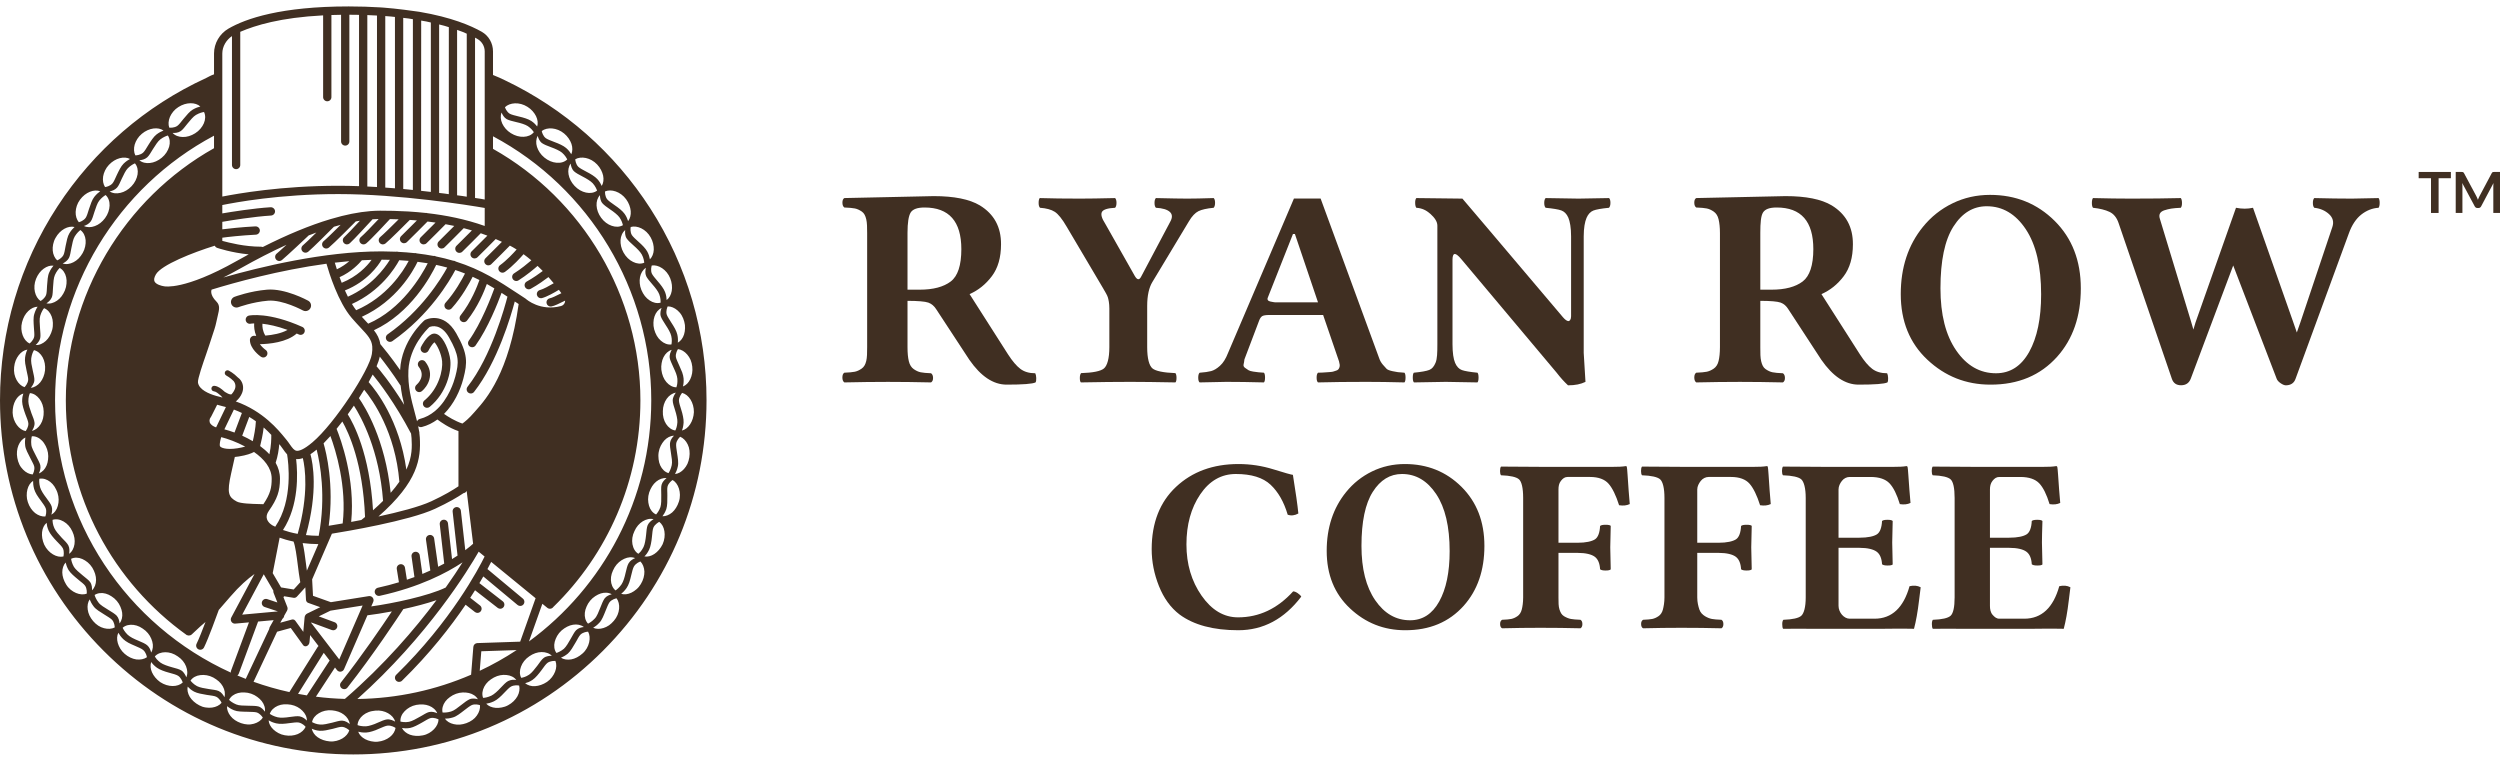 <svg width="184" height="56" viewBox="0 0 184 56" fill="none" xmlns="http://www.w3.org/2000/svg">
<path d="M32.217 24.62C32.064 24.536 31.901 24.529 31.76 24.6C31.376 24.794 31.051 25.407 30.99 25.528C30.914 25.678 30.974 25.862 31.124 25.939C31.274 26.015 31.457 25.955 31.534 25.805C31.631 25.613 31.822 25.316 31.97 25.19C32.151 25.357 32.479 25.999 32.539 26.581C32.605 27.23 32.311 28.589 31.238 29.473C31.108 29.58 31.089 29.773 31.196 29.904C31.256 29.977 31.343 30.015 31.432 30.015C31.5 30.015 31.568 29.992 31.625 29.946C32.892 28.902 33.228 27.324 33.145 26.518C33.074 25.824 32.662 24.864 32.217 24.62Z" fill="#402F22"/>
<path d="M31.298 26.621C31.193 26.489 31.001 26.467 30.869 26.572C30.738 26.677 30.715 26.869 30.82 27.001C31.359 27.682 30.733 28.257 30.658 28.321C30.53 28.43 30.514 28.622 30.623 28.751C30.683 28.823 30.769 28.86 30.856 28.86C30.925 28.86 30.995 28.836 31.052 28.788C31.459 28.445 32.033 27.55 31.298 26.621Z" fill="#402F22"/>
<path d="M17.547 22.609C17.557 22.605 18.575 22.227 19.726 22.131C20.807 22.041 22.277 22.839 22.292 22.847C22.354 22.881 22.421 22.897 22.487 22.897C22.63 22.897 22.77 22.821 22.844 22.685C22.952 22.488 22.88 22.24 22.683 22.132C22.614 22.094 20.984 21.209 19.658 21.319C18.397 21.424 17.308 21.828 17.262 21.845C17.052 21.924 16.945 22.159 17.024 22.37C17.102 22.581 17.337 22.688 17.547 22.609Z" fill="#402F22"/>
<path d="M22.252 24.062C19.763 22.947 18.383 23.214 18.325 23.226C18.16 23.26 18.054 23.422 18.088 23.588C18.122 23.753 18.283 23.86 18.449 23.825C18.452 23.825 18.539 23.808 18.707 23.802C18.692 24.043 18.714 24.371 18.857 24.721C18.806 24.72 18.759 24.718 18.717 24.715C18.633 24.71 18.551 24.74 18.49 24.798C18.429 24.856 18.394 24.936 18.394 25.021C18.394 25.671 19.121 26.199 19.204 26.257C19.257 26.294 19.318 26.312 19.378 26.312C19.474 26.312 19.569 26.266 19.628 26.181C19.725 26.043 19.691 25.852 19.553 25.755C19.44 25.676 19.251 25.51 19.127 25.332C19.808 25.319 21.098 25.201 21.838 24.548C21.893 24.572 21.947 24.595 22.003 24.62C22.043 24.638 22.085 24.647 22.127 24.647C22.244 24.647 22.355 24.579 22.405 24.466C22.474 24.312 22.405 24.131 22.252 24.062ZM19.529 24.7C19.324 24.366 19.3 24.04 19.315 23.828C19.763 23.877 20.382 23.999 21.164 24.281C20.704 24.541 20.065 24.657 19.529 24.7Z" fill="#402F22"/>
<path d="M26.002 55.527C32.946 55.527 39.475 52.815 44.385 47.891C49.295 42.967 52 36.421 52 29.458C52 24.43 50.57 19.549 47.863 15.342C45.228 11.247 41.517 7.98 37.136 5.895C36.861 5.764 36.691 5.681 36.285 5.519V3.785C36.285 3.187 35.974 2.632 35.454 2.337C34.68 1.898 33.243 1.271 30.858 0.868C30.567 0.821 29.12 0.623 28.213 0.559C28.123 0.552 28.057 0.543 27.972 0.543C27.258 0.499 26.491 0.473 25.662 0.473C20.686 0.473 18.098 1.362 16.814 2.107C16.166 2.483 15.752 3.183 15.752 3.935V5.471C15.447 5.577 15.367 5.653 15.17 5.743C10.703 7.793 6.927 11.061 4.229 15.192C1.459 19.434 0 24.367 0 29.458C0 36.421 2.707 42.967 7.617 47.891C12.528 52.815 19.058 55.527 26.002 55.527ZM6.637 42.844C6.538 42.697 6.304 42.535 6.08 42.344C5.839 42.146 5.562 41.916 5.441 41.723C5.294 41.467 5.249 41.24 5.233 41.128C5.485 41.006 5.782 41.022 6.057 41.142C6.193 41.204 6.332 41.287 6.459 41.393C6.586 41.5 6.7 41.63 6.795 41.782C6.973 42.081 7.075 42.393 7.07 42.691C7.067 42.987 6.968 43.261 6.771 43.446C6.781 43.274 6.768 43.033 6.637 42.844ZM5.033 40.148C4.954 39.989 4.756 39.792 4.544 39.579C4.332 39.35 4.094 39.083 4.002 38.875C3.943 38.74 3.904 38.617 3.888 38.51C3.871 38.403 3.868 38.317 3.868 38.261C4.001 38.217 4.14 38.209 4.278 38.232C4.415 38.254 4.55 38.308 4.685 38.384C4.95 38.537 5.183 38.79 5.327 39.118C5.477 39.431 5.528 39.759 5.482 40.054C5.46 40.201 5.413 40.34 5.348 40.46C5.284 40.58 5.197 40.683 5.088 40.761C5.113 40.596 5.136 40.354 5.033 40.148ZM3.798 37.263C3.743 37.094 3.576 36.871 3.398 36.631C3.205 36.38 3.011 36.081 2.951 35.862C2.873 35.576 2.882 35.347 2.895 35.236C3.171 35.185 3.457 35.278 3.696 35.466C3.816 35.56 3.924 35.678 4.013 35.815C4.058 35.884 4.099 35.958 4.134 36.036C4.172 36.113 4.207 36.194 4.234 36.279C4.343 36.609 4.339 36.944 4.255 37.23C4.18 37.513 4.016 37.75 3.778 37.876C3.832 37.713 3.872 37.481 3.798 37.263ZM2.966 34.236C2.948 34.149 2.898 34.047 2.844 33.931C2.79 33.815 2.722 33.688 2.652 33.557C2.579 33.419 2.5 33.27 2.435 33.127C2.369 32.985 2.316 32.849 2.306 32.736C2.272 32.442 2.315 32.216 2.344 32.107C2.624 32.093 2.892 32.224 3.1 32.442C3.207 32.551 3.288 32.684 3.367 32.831C3.443 32.979 3.499 33.143 3.529 33.32C3.557 33.492 3.559 33.66 3.537 33.82C3.52 33.979 3.485 34.129 3.426 34.264C3.31 34.535 3.113 34.749 2.861 34.842C2.936 34.688 3.015 34.461 2.966 34.236ZM2.407 27.249C2.373 27.096 2.337 26.932 2.312 26.777C2.29 26.622 2.284 26.478 2.3 26.366C2.341 26.073 2.439 25.866 2.502 25.77C2.774 25.833 2.992 26.032 3.14 26.299C3.285 26.567 3.347 26.902 3.315 27.258C3.298 27.431 3.25 27.592 3.194 27.741C3.136 27.889 3.058 28.023 2.965 28.137C2.871 28.252 2.762 28.347 2.643 28.417C2.527 28.487 2.4 28.531 2.266 28.543C2.373 28.414 2.516 28.217 2.53 27.988C2.542 27.811 2.468 27.54 2.407 27.249ZM2.945 24.134C2.921 23.821 2.893 23.46 2.961 23.243C3.045 22.959 3.169 22.768 3.244 22.681C3.503 22.781 3.696 23.009 3.803 23.295C3.856 23.437 3.887 23.594 3.892 23.759C3.9 23.924 3.887 24.097 3.842 24.27C3.751 24.605 3.592 24.892 3.371 25.093C3.149 25.292 2.893 25.41 2.623 25.394C2.687 25.339 2.759 25.267 2.82 25.18C2.884 25.095 2.938 24.995 2.962 24.883C3.002 24.709 2.962 24.429 2.945 24.134ZM3.416 22.326C3.559 22.233 3.739 22.08 3.822 21.865C3.885 21.699 3.885 21.416 3.905 21.12C3.926 20.808 3.944 20.446 4.041 20.24C4.162 19.969 4.312 19.797 4.395 19.72C4.639 19.853 4.803 20.106 4.869 20.403C4.903 20.552 4.911 20.711 4.895 20.875C4.882 21.041 4.844 21.21 4.776 21.376C4.744 21.457 4.705 21.533 4.663 21.605C4.623 21.678 4.578 21.747 4.53 21.81C4.433 21.937 4.32 22.044 4.197 22.129C3.953 22.297 3.681 22.379 3.416 22.326ZM2.591 29.065C2.708 29.14 2.813 29.242 2.908 29.364C3.093 29.609 3.21 29.933 3.215 30.292C3.226 30.64 3.151 30.961 2.993 31.215C2.839 31.468 2.61 31.654 2.351 31.712C2.443 31.57 2.56 31.355 2.543 31.126C2.532 30.948 2.423 30.689 2.313 30.411C2.209 30.117 2.091 29.778 2.088 29.55C2.086 29.402 2.099 29.274 2.124 29.169C2.149 29.065 2.179 28.984 2.202 28.932C2.341 28.944 2.472 28.991 2.591 29.065ZM7.786 43.692C7.931 43.733 8.075 43.801 8.211 43.893C8.352 43.98 8.484 44.093 8.6 44.23C8.712 44.363 8.799 44.506 8.862 44.655C8.925 44.804 8.973 44.948 8.991 45.096C9.029 45.388 8.967 45.672 8.797 45.881C8.784 45.71 8.737 45.474 8.58 45.306C8.455 45.18 8.221 45.035 7.966 44.881C7.699 44.717 7.385 44.534 7.252 44.35C7.072 44.115 6.993 43.899 6.963 43.791C7.196 43.636 7.494 43.611 7.786 43.692ZM10.035 48.535C9.744 48.492 9.437 48.352 9.174 48.12C8.912 47.896 8.751 47.603 8.67 47.33C8.591 47.054 8.603 46.786 8.711 46.571C8.781 46.699 8.896 46.87 9.074 47.043C9.17 47.136 9.3 47.223 9.445 47.306C9.591 47.386 9.759 47.456 9.92 47.526C10.182 47.639 10.426 47.743 10.536 47.84C10.737 48.008 10.806 48.301 10.812 48.373C10.609 48.513 10.332 48.57 10.035 48.535ZM10.831 47.49C10.698 47.372 10.442 47.265 10.167 47.148C10.024 47.085 9.864 47.023 9.73 46.947C9.594 46.871 9.473 46.793 9.392 46.714C9.18 46.507 9.072 46.305 9.027 46.203C9.238 46.018 9.531 45.953 9.833 45.993C9.983 46.013 10.136 46.059 10.284 46.132C10.357 46.168 10.429 46.212 10.499 46.261C10.572 46.307 10.642 46.36 10.709 46.419C10.97 46.648 11.134 46.941 11.21 47.228C11.287 47.51 11.265 47.798 11.124 48.028C11.088 47.861 11.007 47.638 10.831 47.49ZM11.79 50.202C11.51 50.001 11.303 49.743 11.187 49.483C11.129 49.352 11.094 49.221 11.083 49.093C11.075 48.963 11.09 48.838 11.13 48.723C11.211 48.846 11.349 48.999 11.551 49.145C11.658 49.223 11.8 49.291 11.955 49.352C12.111 49.412 12.279 49.47 12.452 49.513C12.728 49.588 12.985 49.657 13.107 49.737C13.218 49.808 13.296 49.919 13.352 50.016C13.409 50.111 13.44 50.199 13.448 50.234C13.08 50.577 12.38 50.589 11.79 50.202ZM13.712 49.85C13.682 49.77 13.64 49.678 13.581 49.591C13.523 49.5 13.45 49.413 13.354 49.35C13.205 49.253 12.936 49.183 12.646 49.106C12.344 49.022 12.007 48.907 11.822 48.776C11.703 48.689 11.609 48.599 11.538 48.52C11.47 48.437 11.424 48.364 11.396 48.314C11.582 48.102 11.855 48.01 12.163 48.004C12.469 48.002 12.797 48.103 13.087 48.313C13.377 48.503 13.583 48.764 13.693 49.042C13.8 49.323 13.823 49.602 13.712 49.85ZM15.605 52.078C15.458 52.097 15.3 52.096 15.14 52.07C15.06 52.057 14.978 52.04 14.898 52.014C14.819 51.986 14.74 51.951 14.662 51.91C14.357 51.75 14.116 51.527 13.966 51.286C13.819 51.038 13.764 50.771 13.812 50.534C13.912 50.639 14.062 50.785 14.282 50.902C14.518 51.026 14.88 51.088 15.225 51.145C15.505 51.189 15.774 51.213 15.905 51.277C16.143 51.387 16.282 51.66 16.307 51.728C16.149 51.915 15.898 52.039 15.605 52.078ZM16.517 51.313C16.439 51.159 16.307 50.958 16.098 50.861C16.018 50.823 15.908 50.797 15.781 50.776C15.654 50.755 15.51 50.739 15.365 50.713C15.057 50.664 14.703 50.606 14.502 50.5C14.242 50.359 14.092 50.181 14.021 50.094C14.177 49.861 14.441 49.724 14.738 49.689C15.039 49.65 15.382 49.697 15.698 49.866C15.775 49.906 15.847 49.952 15.914 50.001C15.983 50.047 16.047 50.097 16.106 50.151C16.224 50.258 16.321 50.38 16.394 50.508C16.541 50.766 16.593 51.054 16.517 51.313ZM18.691 53.266C18.548 53.304 18.389 53.333 18.229 53.321C18.068 53.312 17.901 53.28 17.736 53.222C17.411 53.108 17.139 52.927 16.963 52.695C16.785 52.468 16.693 52.215 16.709 51.974C16.822 52.066 16.993 52.181 17.224 52.275C17.286 52.299 17.354 52.321 17.429 52.336C17.505 52.349 17.586 52.359 17.669 52.366C17.837 52.38 18.017 52.383 18.192 52.386C18.334 52.389 18.471 52.391 18.59 52.399C18.709 52.406 18.812 52.41 18.882 52.432C19.134 52.506 19.308 52.755 19.342 52.819C19.21 53.026 18.978 53.185 18.691 53.266ZM19.495 52.379C19.397 52.238 19.238 52.059 19.018 51.994C18.846 51.949 18.57 51.945 18.273 51.941C18.116 51.939 17.948 51.936 17.792 51.925C17.715 51.919 17.64 51.911 17.571 51.9C17.503 51.886 17.442 51.868 17.389 51.847C17.115 51.735 16.939 51.589 16.858 51.511C16.981 51.258 17.225 51.086 17.517 51.008C17.663 50.968 17.82 50.958 17.985 50.964C18.15 50.968 18.321 50.998 18.49 51.057C18.654 51.114 18.802 51.194 18.931 51.29C19.06 51.385 19.175 51.486 19.265 51.603C19.445 51.836 19.536 52.112 19.495 52.379ZM15.928 22.194C15.426 21.692 15.557 21.354 15.574 21.316C17.237 20.806 20.54 19.883 24.028 19.41C24.222 20.094 24.886 22.233 25.883 23.395C25.884 23.396 25.884 23.396 25.885 23.397C25.887 23.399 25.888 23.401 25.89 23.403C26.128 23.679 26.342 23.908 26.531 24.11C27.069 24.684 27.351 24.988 27.398 25.492C27.413 25.656 27.403 25.84 27.369 26.061C27.191 27.224 24.637 31.167 23.002 32.55C22.342 33.109 22 33.199 21.83 33.177C21.653 33.153 21.523 32.982 21.329 32.703C21.256 32.597 21.181 32.489 21.095 32.385C21.065 32.349 21.032 32.308 20.995 32.263C20.482 31.634 19.362 30.26 17.352 29.544C17.369 29.535 17.385 29.523 17.399 29.509L17.416 29.493C17.455 29.454 17.495 29.415 17.533 29.374L17.641 29.242C17.674 29.193 17.707 29.146 17.736 29.093C17.765 29.039 17.794 28.986 17.815 28.927C17.84 28.87 17.855 28.806 17.87 28.744C17.883 28.68 17.892 28.615 17.891 28.547C17.892 28.481 17.887 28.413 17.873 28.348C17.86 28.282 17.839 28.218 17.813 28.158C17.788 28.098 17.752 28.042 17.716 27.989C17.696 27.964 17.678 27.938 17.655 27.914L17.619 27.877L17.591 27.852C17.567 27.831 17.532 27.801 17.498 27.775C17.211 27.474 16.857 27.284 16.84 27.275C16.741 27.223 16.618 27.261 16.566 27.36C16.513 27.46 16.551 27.583 16.65 27.636C16.654 27.638 16.963 27.804 17.202 28.054C17.218 28.08 17.232 28.103 17.253 28.138L17.272 28.169C17.27 28.171 17.277 28.183 17.279 28.189C17.287 28.204 17.292 28.22 17.298 28.235C17.308 28.267 17.316 28.299 17.321 28.33C17.327 28.361 17.33 28.392 17.328 28.422C17.328 28.452 17.326 28.482 17.32 28.512C17.316 28.542 17.305 28.572 17.298 28.602C17.286 28.633 17.277 28.663 17.26 28.694C17.247 28.725 17.229 28.757 17.211 28.788C17.193 28.82 17.167 28.85 17.149 28.883L17.076 28.977C17.063 28.991 17.051 29.006 17.039 29.02C17.031 29.022 17.023 29.023 17.014 29.026C16.998 29.026 16.981 29.024 16.963 29.026C16.944 29.021 16.925 29.02 16.904 29.016C16.882 29.008 16.859 29.003 16.835 28.994C16.811 28.982 16.786 28.974 16.76 28.961C16.708 28.934 16.652 28.904 16.595 28.87C16.578 28.86 16.56 28.849 16.543 28.839C16.528 28.826 16.514 28.814 16.498 28.8C16.299 28.625 16.072 28.427 15.785 28.396C15.674 28.383 15.573 28.464 15.56 28.576C15.548 28.688 15.629 28.789 15.74 28.801C15.901 28.819 16.061 28.959 16.231 29.107C16.247 29.121 16.263 29.136 16.28 29.15C16.293 29.166 16.304 29.181 16.317 29.197L16.377 29.263C16.356 29.257 16.333 29.251 16.311 29.244C16.291 29.235 16.271 29.228 16.249 29.224C16.229 29.219 16.207 29.214 16.184 29.209C16.064 29.176 15.974 29.152 15.909 29.138C15.377 28.985 14.643 28.68 14.57 28.15C14.535 27.901 14.957 26.69 15.16 26.109C15.273 25.786 15.37 25.508 15.425 25.323C15.479 25.14 15.55 24.928 15.62 24.724C15.735 24.384 15.854 24.032 15.907 23.767C15.95 23.557 15.99 23.388 16.026 23.24C16.136 22.78 16.209 22.477 15.928 22.194ZM15.567 21.318C15.569 21.317 15.572 21.317 15.574 21.316L15.571 21.32L15.567 21.318ZM28.454 25.032C28.513 25.117 28.608 25.163 28.704 25.163C28.765 25.163 28.825 25.145 28.878 25.108C31.618 23.195 33.092 20.672 33.513 19.874C33.759 19.955 33.996 20.041 34.224 20.131C34.001 20.571 33.479 21.523 32.789 22.284C32.676 22.409 32.686 22.602 32.81 22.716C32.869 22.769 32.942 22.795 33.015 22.795C33.098 22.795 33.181 22.762 33.241 22.695C34.005 21.851 34.561 20.823 34.787 20.371C34.958 20.448 35.124 20.528 35.286 20.61C35.134 21.05 34.681 22.225 33.894 23.216C33.789 23.348 33.811 23.54 33.943 23.645C33.999 23.69 34.066 23.712 34.133 23.712C34.222 23.712 34.311 23.672 34.372 23.597C35.173 22.587 35.642 21.433 35.831 20.901C36.02 21.007 36.204 21.114 36.385 21.224C36.18 21.792 35.427 23.784 34.504 25.073C34.406 25.211 34.438 25.402 34.574 25.5C34.628 25.539 34.69 25.557 34.752 25.557C34.847 25.557 34.94 25.513 35 25.43C35.918 24.146 36.652 22.271 36.914 21.554C37.059 21.647 37.204 21.74 37.348 21.835C37.18 22.493 36.177 26.215 34.411 28.467C34.307 28.6 34.33 28.792 34.462 28.896C34.518 28.941 34.584 28.962 34.65 28.962C34.741 28.962 34.83 28.922 34.89 28.845C36.616 26.645 37.609 23.239 37.887 22.189C37.982 22.252 38.078 22.314 38.173 22.377C37.464 27.456 35.78 29.36 35.055 30.178C35.001 30.239 34.952 30.294 34.91 30.343C34.515 30.805 34.189 31.062 34.031 31.174C33.474 30.983 32.976 30.672 32.681 30.464C33.402 29.739 33.871 28.755 34.102 27.867C34.408 26.688 34.447 26.056 33.577 24.529C32.629 22.866 31.303 23.537 31.29 23.544C31.269 23.555 31.249 23.568 31.231 23.584C31.163 23.644 29.557 25.07 29.45 27.214C29.45 27.221 29.45 27.229 29.449 27.236C28.769 26.262 28.175 25.544 27.99 25.324C27.931 24.926 27.765 24.617 27.52 24.305C30.233 23.05 31.707 20.325 32.104 19.496C32.386 19.556 32.656 19.622 32.915 19.693C32.448 20.543 31.02 22.867 28.53 24.606C28.392 24.703 28.358 24.894 28.454 25.032ZM33.314 37.66L33.675 40.892C33.55 40.975 33.414 41.06 33.27 41.148L32.972 38.521C32.953 38.353 32.801 38.233 32.635 38.252C32.467 38.271 32.347 38.422 32.366 38.59L32.694 41.48C32.552 41.557 32.404 41.635 32.249 41.713L31.954 39.634C31.931 39.467 31.775 39.35 31.61 39.374C31.443 39.398 31.327 39.553 31.351 39.72L31.672 41.99C31.485 42.075 31.29 42.16 31.086 42.243L30.893 40.873C30.87 40.706 30.716 40.59 30.549 40.613C30.382 40.637 30.266 40.792 30.289 40.959L30.503 42.472C30.323 42.538 30.139 42.604 29.948 42.668L29.806 41.782C29.779 41.615 29.622 41.501 29.456 41.528C29.29 41.555 29.177 41.712 29.203 41.879L29.36 42.855C28.879 43.001 28.366 43.136 27.818 43.256C27.653 43.292 27.549 43.455 27.585 43.62C27.616 43.763 27.743 43.86 27.883 43.86C27.904 43.86 27.926 43.858 27.948 43.853C30.884 43.209 32.871 42.169 34.044 41.389C33.723 41.899 33.309 42.528 32.8 43.245C31.508 43.868 28.932 44.409 27.325 44.632L27.47 44.298C27.515 44.195 27.5 44.077 27.432 43.988C27.363 43.9 27.253 43.856 27.143 43.874L24.352 44.321L23.037 43.852L22.973 42.642L24.428 39.279C25.391 39.125 30.097 38.34 32.017 37.448C33.011 36.986 33.68 36.59 34.114 36.297C34.214 36.284 34.299 36.222 34.344 36.135C34.345 36.134 34.346 36.133 34.347 36.133L34.821 40.02C34.714 40.118 34.523 40.283 34.244 40.493L33.92 37.592C33.901 37.424 33.75 37.303 33.583 37.322C33.416 37.341 33.295 37.492 33.314 37.66ZM20.288 34.06C20.448 33.579 20.522 33.086 20.554 32.689C20.58 32.72 20.604 32.749 20.626 32.776C20.695 32.86 20.76 32.953 20.828 33.052C20.92 33.183 21.016 33.322 21.131 33.444C21.219 33.979 21.603 36.807 20.256 38.768C20.224 38.751 20.206 38.74 20.204 38.74C20.185 38.728 20.165 38.719 20.144 38.712C20.019 38.67 19.736 38.473 19.65 38.208C19.587 38.018 19.633 37.819 19.788 37.598C20.407 36.718 20.606 36.143 20.606 35.23C20.606 34.806 20.488 34.416 20.288 34.06ZM21.795 33.787C21.95 33.801 22.113 33.779 22.29 33.719C22.458 34.436 22.737 36.361 21.909 39.293C21.464 39.212 21.102 39.106 20.827 39.009C22.012 37.193 21.917 34.843 21.795 33.787ZM22.849 33.432C22.992 33.338 23.144 33.225 23.306 33.091C23.551 34.067 24.016 36.52 23.456 39.436C23.119 39.433 22.806 39.413 22.518 39.382C23.416 36.151 23.034 34.109 22.849 33.432ZM23.431 40.047L22.586 42C22.563 41.834 22.542 41.667 22.521 41.501C22.448 40.93 22.379 40.384 22.276 39.971C22.625 40.015 23.01 40.043 23.431 40.047ZM20.581 39.573C20.849 39.67 21.19 39.773 21.605 39.859C21.741 40.206 21.83 40.903 21.916 41.578C21.968 41.994 22.023 42.425 22.092 42.803C22.095 42.819 22.099 42.834 22.104 42.849L21.616 43.387L20.686 43.233L20.071 42.183L20.581 39.573ZM20.794 45.537C20.862 45.486 20.908 45.409 20.916 45.321L21.12 44.958C21.172 44.868 21.181 44.761 21.146 44.672L20.863 43.954C20.882 43.932 20.899 43.909 20.911 43.883L21.617 44L21.641 44.002C21.718 44.006 21.797 43.972 21.857 43.907L22.472 43.23L22.52 44.136C22.526 44.247 22.588 44.337 22.678 44.37L23.57 44.689L22.601 45.161C22.502 45.21 22.431 45.318 22.419 45.437L22.323 46.503L21.732 45.683C21.69 45.626 21.63 45.593 21.563 45.589C21.538 45.588 21.512 45.59 21.486 45.598L20.627 45.833L20.794 45.537ZM21.4 46.219L22.304 47.473C22.346 47.531 22.407 47.565 22.474 47.568C22.51 47.57 22.548 47.563 22.585 47.546C22.691 47.501 22.767 47.389 22.778 47.266L22.826 46.741L23.443 47.547C23.419 47.567 23.396 47.59 23.378 47.619L21.299 50.937C20.398 50.739 19.517 50.485 18.661 50.179L20.394 46.495L21.4 46.219ZM23.828 48.049L24.262 48.615L22.584 51.181C22.368 51.147 22.152 51.109 21.937 51.068L23.828 48.049ZM22.956 45.907C22.942 45.888 22.924 45.871 22.906 45.857L22.91 45.813L24.417 46.37C24.452 46.383 24.488 46.389 24.523 46.389C24.647 46.389 24.764 46.313 24.809 46.19C24.867 46.031 24.787 45.855 24.629 45.797L23.462 45.365L24.323 44.945L26.689 44.566L24.968 48.533L22.956 45.907ZM30.255 31.913C30.27 32.025 30.283 32.134 30.289 32.24C30.322 32.836 30.363 33.583 29.909 34.564C29.4 30.928 27.671 28.732 27.131 28.122C27.238 27.931 27.338 27.745 27.429 27.567C27.894 28.136 29.076 29.67 30.255 31.913ZM27.715 26.958C27.831 26.686 27.912 26.446 27.954 26.248C28.336 26.732 28.896 27.474 29.452 28.334C29.462 28.349 29.474 28.361 29.486 28.373C29.54 28.876 29.637 29.348 29.747 29.793C28.739 28.165 27.905 27.176 27.715 26.958ZM30.898 32.207C30.892 32.099 30.88 31.99 30.866 31.881C30.872 31.831 30.864 31.779 30.845 31.73C30.826 31.609 30.803 31.487 30.777 31.364C30.85 31.426 30.951 31.453 31.05 31.427C31.479 31.317 31.851 31.124 32.192 30.875C32.483 31.09 33.032 31.484 33.743 31.731V35.791C33.337 36.064 32.713 36.444 31.748 36.893C30.865 37.303 29.323 37.698 27.853 38.014C30.79 35.437 30.982 33.733 30.898 32.207ZM32.036 30.235C32.02 30.246 32.005 30.258 31.991 30.272C31.684 30.523 31.323 30.726 30.899 30.835C30.804 30.859 30.731 30.925 30.695 31.008C30.643 30.799 30.586 30.585 30.527 30.368C30.28 29.453 30.001 28.415 30.059 27.244C30.145 25.515 31.393 24.27 31.602 24.072C31.773 24.002 32.459 23.8 33.047 24.833C33.812 26.175 33.785 26.662 33.512 27.713C33.425 28.045 33.024 29.395 32.036 30.235ZM29.394 35.456C29.216 35.714 29.005 35.985 28.754 36.271C28.35 32.331 26.87 29.951 26.415 29.301C26.55 29.093 26.679 28.886 26.803 28.683C27.45 29.472 29.097 31.811 29.394 35.456ZM28.194 36.865C27.971 37.087 27.725 37.317 27.454 37.556C27.211 33.368 25.997 31.131 25.594 30.495C25.748 30.284 25.899 30.069 26.047 29.854C26.597 30.713 27.918 33.13 28.194 36.865ZM26.867 38.052C26.779 38.124 26.686 38.198 26.593 38.272C26.331 38.322 26.081 38.37 25.847 38.413C26.161 35.257 25.073 32.305 24.772 31.562C24.914 31.389 25.056 31.209 25.198 31.024C25.663 31.841 26.713 34.102 26.867 38.052ZM25.221 38.525C24.674 38.621 24.294 38.681 24.194 38.697C24.602 35.671 24.011 33.298 23.815 32.629C23.978 32.466 24.147 32.286 24.32 32.092C24.703 33.132 25.538 35.801 25.221 38.525ZM27.099 23.823C27.059 23.78 27.018 23.736 26.976 23.692C26.869 23.577 26.753 23.452 26.63 23.317C29.186 22.145 30.395 19.974 30.733 19.269C30.991 19.3 31.24 19.337 31.481 19.377C31.01 20.302 29.566 22.762 27.099 23.823ZM26.214 22.832C26.105 22.691 26.001 22.537 25.902 22.373C28.017 21.418 29.071 19.735 29.385 19.151C29.624 19.165 29.856 19.181 30.081 19.201C29.657 20.004 28.471 21.861 26.214 22.832ZM25.605 21.837C25.528 21.686 25.455 21.532 25.386 21.377C27.036 20.715 27.84 19.542 28.088 19.114C28.118 19.114 28.148 19.114 28.177 19.114C28.353 19.116 28.525 19.119 28.694 19.123C28.282 19.79 27.31 21.081 25.605 21.837ZM25.149 20.814C25.093 20.673 25.041 20.534 24.992 20.401C25.854 20.02 26.435 19.394 26.635 19.155C26.874 19.142 27.112 19.131 27.349 19.125C27.001 19.599 26.305 20.35 25.149 20.814ZM24.793 19.82C24.73 19.628 24.679 19.461 24.641 19.332C24.996 19.29 25.353 19.253 25.708 19.222C25.472 19.426 25.162 19.65 24.793 19.82ZM19.828 33.434C19.626 33.215 19.395 33.014 19.146 32.83C19.219 32.544 19.343 32.005 19.407 31.462C19.619 31.649 19.805 31.834 19.967 32.006C19.971 32.238 19.965 32.82 19.828 33.434ZM18.833 31.006C18.811 31.507 18.694 32.092 18.605 32.472C18.349 32.321 18.086 32.185 17.826 32.067L18.345 30.686C18.518 30.789 18.68 30.896 18.833 31.006ZM17.803 30.395L17.261 31.835C16.995 31.737 16.742 31.658 16.514 31.599L17.214 30.144C17.421 30.221 17.617 30.305 17.803 30.395ZM15.513 30.704C15.527 30.686 15.539 30.668 15.549 30.648L15.982 29.789C15.993 29.791 16.004 29.794 16.015 29.797C16.049 29.806 16.082 29.815 16.113 29.824C16.219 29.854 16.316 29.881 16.366 29.892C16.454 29.912 16.541 29.935 16.627 29.958L15.905 31.456C15.721 31.393 15.582 31.303 15.491 31.184C15.387 31.049 15.396 30.847 15.513 30.704ZM16.282 32.173C16.741 32.289 17.405 32.525 18.046 32.868C17.903 32.911 17.718 32.954 17.481 32.992C16.62 33.13 16.203 32.941 16.18 32.814C16.154 32.672 16.211 32.405 16.282 32.173ZM17.013 34.839C17.158 34.191 17.235 33.848 17.275 33.668C17.277 33.657 17.279 33.645 17.282 33.633C17.377 33.624 17.475 33.612 17.576 33.596C18.157 33.504 18.497 33.373 18.695 33.265C19.423 33.774 19.996 34.436 19.996 35.23C19.996 35.892 19.904 36.337 19.384 37.109C19.286 37.105 19.181 37.103 19.07 37.1C18.53 37.087 17.712 37.066 17.427 36.914C16.809 36.584 16.688 36.289 17.013 34.839ZM19.412 42.266L20.12 43.474L20.117 43.492C20.113 43.542 20.119 43.591 20.136 43.635L20.415 44.342L19.668 44.094C19.508 44.041 19.336 44.128 19.283 44.289C19.23 44.449 19.317 44.622 19.477 44.675L20.456 44.999L17.825 45.238L19.412 42.266ZM20.141 45.642L19.858 46.143C19.831 46.191 19.817 46.243 19.814 46.295L18.087 49.965C17.881 49.885 17.675 49.802 17.472 49.716C17.518 49.682 17.554 49.636 17.576 49.578L18.996 45.746L20.141 45.642ZM21.908 54.031C21.636 54.142 21.3 54.18 20.956 54.115C20.871 54.099 20.789 54.078 20.711 54.052C20.634 54.023 20.559 53.99 20.489 53.953C20.349 53.878 20.224 53.79 20.121 53.691C19.913 53.494 19.787 53.258 19.771 53.018C19.896 53.092 20.081 53.18 20.323 53.238C20.453 53.27 20.609 53.278 20.776 53.275C20.942 53.274 21.122 53.244 21.297 53.223C21.58 53.186 21.843 53.15 21.986 53.177C22.115 53.204 22.232 53.266 22.321 53.332C22.411 53.399 22.474 53.468 22.494 53.497C22.391 53.719 22.181 53.917 21.908 54.031ZM22.366 52.851C22.277 52.794 22.175 52.749 22.063 52.725C21.888 52.692 21.613 52.731 21.317 52.771C21.005 52.821 20.651 52.845 20.43 52.792C20.143 52.723 19.947 52.604 19.856 52.539C19.945 52.273 20.164 52.067 20.444 51.947C20.584 51.887 20.739 51.849 20.902 51.837C20.984 51.831 21.068 51.831 21.153 51.838C21.238 51.844 21.326 51.851 21.414 51.868C21.755 51.932 22.046 52.094 22.255 52.309C22.465 52.513 22.592 52.77 22.587 53.04C22.53 52.978 22.455 52.909 22.366 52.851ZM25.197 54.352C25.069 54.427 24.924 54.486 24.766 54.526C24.609 54.566 24.439 54.585 24.265 54.567C23.922 54.538 23.613 54.425 23.381 54.262C23.264 54.182 23.168 54.083 23.094 53.975C23.021 53.867 22.97 53.752 22.946 53.633C23.079 53.693 23.273 53.768 23.522 53.785C23.787 53.808 24.145 53.724 24.485 53.643C24.76 53.569 25.017 53.49 25.162 53.496C25.424 53.505 25.658 53.702 25.708 53.755C25.635 53.989 25.452 54.201 25.197 54.352ZM25.178 53.038C25.001 53.029 24.733 53.117 24.445 53.19C24.143 53.264 23.794 53.348 23.568 53.328C23.273 53.309 23.066 53.198 22.967 53.146C23.019 52.869 23.209 52.644 23.47 52.492C23.732 52.332 24.066 52.248 24.422 52.279C24.595 52.298 24.759 52.327 24.91 52.38C25.06 52.433 25.197 52.507 25.314 52.598C25.549 52.778 25.71 53.022 25.74 53.291C25.609 53.18 25.408 53.046 25.178 53.038ZM25.383 51.44C24.663 51.42 23.952 51.365 23.251 51.276L24.655 49.129L24.8 49.317C24.858 49.393 24.948 49.437 25.042 49.437C25.054 49.437 25.067 49.436 25.079 49.434C25.186 49.421 25.278 49.352 25.321 49.253L27.042 45.286C27.548 45.225 28.173 45.128 28.841 45.001C28.14 46.055 26.623 48.287 25.094 50.228C24.989 50.361 25.012 50.553 25.144 50.657C25.2 50.702 25.266 50.723 25.333 50.723C25.423 50.723 25.512 50.684 25.572 50.607C27.451 48.224 29.308 45.408 29.686 44.83C30.536 44.645 31.398 44.422 32.125 44.172C30.552 46.278 28.303 48.914 25.383 51.44ZM35.231 40.603L35.667 40.96C35.25 41.809 33.211 45.713 29.161 49.663C29.04 49.781 29.037 49.975 29.155 50.096C29.214 50.157 29.294 50.188 29.373 50.188C29.45 50.188 29.527 50.16 29.586 50.102C31.634 48.104 33.179 46.113 34.268 44.508L34.954 45.044C35.01 45.088 35.076 45.109 35.142 45.109C35.232 45.109 35.322 45.068 35.382 44.991C35.486 44.858 35.462 44.666 35.329 44.562L34.608 43.998C34.733 43.806 34.852 43.62 34.963 43.442L36.631 44.74C36.686 44.783 36.752 44.804 36.818 44.804C36.908 44.804 36.998 44.763 37.059 44.686C37.162 44.552 37.138 44.36 37.005 44.257L35.284 42.918C35.388 42.744 35.484 42.579 35.572 42.426L38.095 44.528C38.152 44.575 38.221 44.598 38.289 44.598C38.377 44.598 38.464 44.56 38.524 44.488C38.632 44.358 38.614 44.165 38.484 44.057L35.875 41.883C35.991 41.669 36.083 41.491 36.151 41.355L39.42 44.029L38.285 47.226L35.132 47.331C34.977 47.336 34.85 47.457 34.838 47.612L34.673 49.659C32.099 50.773 29.271 51.406 26.303 51.446C31.509 46.794 34.494 41.891 35.231 40.603ZM38.025 47.846C37.16 48.417 36.252 48.927 35.308 49.372L35.424 47.933L38.025 47.846ZM26.721 52.639C26.839 52.543 26.979 52.464 27.133 52.407C27.21 52.378 27.291 52.355 27.375 52.339C27.459 52.323 27.546 52.312 27.635 52.301C27.98 52.269 28.304 52.345 28.563 52.494C28.692 52.57 28.804 52.658 28.893 52.76C28.981 52.863 29.047 52.981 29.08 53.111C29.008 53.068 28.917 53.022 28.817 52.991C28.716 52.96 28.604 52.935 28.49 52.947C28.313 52.963 28.059 53.077 27.785 53.197C27.713 53.228 27.638 53.263 27.563 53.292C27.487 53.32 27.411 53.347 27.337 53.37C27.189 53.417 27.049 53.451 26.936 53.456C26.641 53.467 26.421 53.41 26.315 53.368C26.328 53.092 26.484 52.831 26.721 52.639ZM28.692 54.246C28.461 54.428 28.148 54.557 27.799 54.589C27.628 54.609 27.461 54.586 27.306 54.556C27.151 54.523 27.008 54.472 26.881 54.406C26.628 54.273 26.443 54.081 26.363 53.854C26.503 53.891 26.705 53.925 26.954 53.914C27.087 53.909 27.239 53.874 27.399 53.825C27.479 53.8 27.56 53.774 27.642 53.742C27.722 53.707 27.805 53.672 27.887 53.637C28.149 53.523 28.393 53.416 28.538 53.403C28.8 53.384 29.057 53.532 29.113 53.577C29.074 53.819 28.925 54.069 28.692 54.246ZM29.782 52.343C29.992 52.125 30.29 51.946 30.641 51.88C30.812 51.847 30.98 51.842 31.138 51.848C31.297 51.858 31.448 51.892 31.585 51.946C31.86 52.055 32.08 52.246 32.182 52.496C32.026 52.425 31.797 52.352 31.574 52.407C31.488 52.428 31.386 52.477 31.273 52.54C31.217 52.571 31.159 52.607 31.098 52.643C31.037 52.678 30.973 52.714 30.909 52.75C30.638 52.905 30.325 53.081 30.102 53.125C29.812 53.178 29.584 53.133 29.474 53.108C29.45 52.829 29.571 52.557 29.782 52.343ZM31.947 53.666C31.741 53.879 31.452 54.065 31.106 54.125C30.768 54.192 30.441 54.169 30.174 54.075C29.904 53.972 29.695 53.799 29.585 53.583C29.729 53.603 29.936 53.623 30.181 53.577C30.442 53.526 30.764 53.347 31.069 53.175C31.192 53.108 31.31 53.033 31.415 52.974C31.519 52.914 31.611 52.87 31.682 52.852C31.937 52.789 32.215 52.914 32.277 52.952C32.27 53.197 32.152 53.452 31.947 53.666ZM32.572 52.439C32.511 52.166 32.594 51.877 32.773 51.633C32.863 51.511 32.977 51.4 33.111 51.306C33.244 51.208 33.395 51.122 33.564 51.062C33.89 50.944 34.226 50.943 34.509 51.005C34.795 51.072 35.038 51.23 35.172 51.464C35.008 51.416 34.772 51.377 34.56 51.465C34.519 51.481 34.475 51.506 34.429 51.536C34.381 51.563 34.331 51.596 34.279 51.633C34.174 51.706 34.062 51.796 33.944 51.888C33.698 52.081 33.415 52.308 33.196 52.367C32.913 52.452 32.684 52.449 32.572 52.439ZM35.097 52.662C35.054 52.723 35.005 52.782 34.951 52.839C34.896 52.894 34.835 52.944 34.77 52.992C34.639 53.086 34.489 53.166 34.324 53.225C34.162 53.283 33.999 53.319 33.842 53.333C33.685 53.343 33.531 53.328 33.392 53.296C33.111 53.232 32.882 53.092 32.745 52.894C32.89 52.894 33.095 52.877 33.333 52.804C33.591 52.734 33.881 52.501 34.159 52.286C34.383 52.11 34.594 51.952 34.727 51.892C34.969 51.791 35.26 51.875 35.327 51.903C35.353 52.148 35.27 52.418 35.097 52.662ZM35.644 50.534C35.716 50.399 35.813 50.272 35.933 50.159C36.053 50.046 36.197 49.952 36.353 49.864C36.659 49.701 36.987 49.645 37.283 49.681C37.575 49.71 37.835 49.83 37.999 50.044C37.915 50.032 37.814 50.025 37.709 50.035C37.604 50.047 37.495 50.074 37.393 50.127C37.236 50.21 37.046 50.413 36.84 50.63C36.627 50.866 36.363 51.102 36.16 51.202C35.892 51.327 35.667 51.361 35.554 51.363C35.458 51.103 35.5 50.803 35.644 50.534ZM38.085 51.243C37.942 51.5 37.704 51.741 37.394 51.906C37.244 51.99 37.084 52.04 36.928 52.07C36.773 52.101 36.62 52.109 36.478 52.098C36.193 52.075 35.948 51.97 35.786 51.792C35.93 51.772 36.129 51.723 36.354 51.617C36.595 51.502 36.864 51.257 37.105 50.996C37.303 50.789 37.486 50.596 37.615 50.528C37.732 50.468 37.862 50.444 37.973 50.439C38.084 50.435 38.176 50.45 38.211 50.459C38.269 50.697 38.227 50.984 38.085 51.243ZM38.346 49.063C38.451 48.774 38.66 48.501 38.958 48.302C39.243 48.104 39.554 47.996 39.853 47.992C40.001 47.989 40.145 48.011 40.275 48.057C40.404 48.1 40.52 48.168 40.615 48.263C40.449 48.266 40.205 48.283 40.021 48.42C39.878 48.525 39.718 48.755 39.544 48.999C39.354 49.246 39.133 49.529 38.944 49.655C38.701 49.823 38.472 49.87 38.362 49.889C38.23 49.64 38.239 49.348 38.346 49.063ZM40.855 49.434C40.747 49.708 40.549 49.987 40.261 50.187C39.974 50.379 39.663 50.483 39.379 50.501C39.098 50.522 38.833 50.437 38.648 50.283C38.719 50.265 38.804 50.239 38.897 50.202C38.99 50.165 39.088 50.108 39.192 50.04C39.414 49.891 39.644 49.606 39.855 49.326C40.022 49.093 40.176 48.874 40.294 48.788C40.506 48.632 40.812 48.64 40.88 48.647C40.972 48.879 40.962 49.158 40.855 49.434ZM40.826 47.24C40.843 47.166 40.869 47.094 40.899 47.021C40.928 46.946 40.964 46.873 41.006 46.801C41.089 46.658 41.198 46.523 41.331 46.403C41.595 46.177 41.886 46.025 42.179 45.979C42.47 45.932 42.757 45.984 42.971 46.148C42.8 46.166 42.566 46.22 42.403 46.382C42.275 46.505 42.154 46.761 42.003 47.016C41.849 47.288 41.67 47.6 41.501 47.752C41.273 47.939 41.059 48.024 40.951 48.057C40.788 47.829 40.754 47.533 40.826 47.24ZM43.362 47.276C43.295 47.565 43.137 47.869 42.871 48.099C42.614 48.328 42.325 48.48 42.043 48.531C41.758 48.579 41.491 48.539 41.287 48.409C41.422 48.354 41.605 48.259 41.798 48.101C41.997 47.923 42.182 47.604 42.356 47.3C42.392 47.238 42.427 47.178 42.46 47.12C42.493 47.06 42.524 47.003 42.553 46.951C42.613 46.847 42.67 46.761 42.722 46.71C42.909 46.526 43.211 46.491 43.284 46.492C43.402 46.707 43.429 46.986 43.362 47.276ZM46.115 17.54C46.211 17.689 46.415 17.876 46.639 18.075C46.877 18.282 47.128 18.534 47.237 18.733C47.378 18.994 47.405 19.226 47.416 19.337C47.157 19.445 46.861 19.412 46.593 19.276C46.315 19.144 46.07 18.905 45.893 18.592C45.72 18.29 45.656 17.96 45.672 17.666C45.692 17.371 45.807 17.104 46.015 16.932C45.995 17.102 45.994 17.343 46.115 17.54ZM47.105 20.397C47.163 20.107 47.312 19.856 47.539 19.712C47.497 19.879 47.466 20.117 47.56 20.328C47.637 20.488 47.816 20.699 48.012 20.925C48.222 21.161 48.439 21.443 48.52 21.656C48.627 21.932 48.623 22.165 48.619 22.277C48.348 22.351 48.061 22.279 47.811 22.11C47.683 22.026 47.564 21.917 47.462 21.788C47.36 21.658 47.277 21.507 47.206 21.342C47.14 21.181 47.101 21.017 47.087 20.857C47.074 20.696 47.075 20.543 47.105 20.397ZM48.093 23.739C48.098 23.579 48.123 23.426 48.172 23.286C48.267 23.007 48.449 22.778 48.692 22.665C48.63 22.825 48.566 23.057 48.632 23.278C48.656 23.363 48.712 23.462 48.776 23.573C48.839 23.684 48.918 23.805 48.999 23.93C49.175 24.192 49.355 24.5 49.404 24.723C49.472 25.011 49.439 25.241 49.418 25.352C49.139 25.387 48.868 25.276 48.64 25.075C48.524 24.975 48.422 24.852 48.339 24.71C48.297 24.639 48.261 24.563 48.229 24.483C48.197 24.404 48.167 24.321 48.145 24.235C48.101 24.066 48.085 23.899 48.093 23.739ZM49.383 33.35C49.408 33.506 49.435 33.672 49.451 33.828C49.47 33.985 49.461 34.128 49.439 34.24C49.377 34.529 49.264 34.729 49.202 34.822C48.933 34.743 48.721 34.531 48.594 34.256C48.531 34.118 48.489 33.964 48.472 33.801C48.453 33.637 48.449 33.463 48.478 33.286C48.506 33.114 48.559 32.954 48.63 32.81C48.666 32.738 48.708 32.67 48.75 32.606C48.791 32.542 48.837 32.482 48.886 32.428C49.082 32.21 49.337 32.073 49.606 32.068C49.485 32.189 49.338 32.377 49.312 32.606C49.294 32.782 49.333 33.055 49.383 33.35ZM49.324 31.524C49.21 31.442 49.107 31.332 49.024 31.204C48.857 30.947 48.768 30.616 48.786 30.257C48.791 29.566 49.22 28.985 49.741 28.9C49.69 28.968 49.637 29.053 49.592 29.15C49.546 29.247 49.513 29.356 49.512 29.472C49.51 29.649 49.597 29.915 49.689 30.201C49.742 30.352 49.778 30.513 49.812 30.665C49.843 30.818 49.863 30.961 49.856 31.075C49.838 31.37 49.759 31.584 49.702 31.684C49.564 31.663 49.436 31.607 49.324 31.524ZM49.843 28.265C49.825 28.371 49.8 28.454 49.781 28.507C49.499 28.502 49.25 28.354 49.048 28.123C48.847 27.892 48.722 27.577 48.677 27.222C48.657 27.05 48.667 26.882 48.696 26.725C48.721 26.568 48.769 26.42 48.836 26.288C48.971 26.025 49.182 25.824 49.437 25.746C49.357 25.895 49.257 26.117 49.292 26.344C49.305 26.432 49.343 26.538 49.395 26.656C49.443 26.775 49.503 26.906 49.566 27.041C49.631 27.183 49.703 27.337 49.758 27.483C49.809 27.63 49.847 27.769 49.855 27.882C49.866 28.03 49.858 28.16 49.843 28.265ZM48.294 35.45C48.521 35.261 48.795 35.16 49.062 35.191C48.925 35.294 48.75 35.46 48.691 35.682C48.642 35.853 48.67 36.137 48.669 36.432C48.673 36.745 48.677 37.105 48.607 37.322C48.508 37.6 48.363 37.781 48.288 37.865C48.033 37.751 47.853 37.513 47.768 37.224C47.728 37.081 47.699 36.92 47.699 36.754C47.699 36.589 47.725 36.417 47.779 36.246C47.893 35.918 48.063 35.638 48.294 35.45ZM48.101 38.212C48.028 38.254 47.947 38.313 47.868 38.385C47.788 38.457 47.716 38.544 47.67 38.65C47.599 38.813 47.576 39.092 47.55 39.391C47.516 39.702 47.463 40.056 47.364 40.261C47.298 40.393 47.227 40.502 47.16 40.584C47.089 40.666 47.025 40.723 46.981 40.759C46.862 40.686 46.767 40.584 46.696 40.464C46.66 40.404 46.631 40.34 46.607 40.272C46.582 40.202 46.562 40.129 46.548 40.054C46.494 39.752 46.537 39.41 46.696 39.089C46.835 38.77 47.055 38.522 47.309 38.367C47.566 38.213 47.841 38.145 48.101 38.212ZM46.746 41.077C46.587 41.14 46.383 41.258 46.266 41.456C46.173 41.608 46.11 41.879 46.042 42.17C46.004 42.322 45.971 42.491 45.917 42.636C45.866 42.783 45.809 42.916 45.745 43.009C45.577 43.253 45.397 43.394 45.304 43.456C45.087 43.278 44.974 42.999 44.962 42.695C44.956 42.542 44.977 42.383 45.023 42.225C45.047 42.147 45.077 42.068 45.114 41.991C45.148 41.912 45.188 41.833 45.235 41.757C45.416 41.46 45.675 41.248 45.945 41.127C46.21 41.002 46.496 40.976 46.746 41.077ZM45.026 43.737C44.86 43.779 44.636 43.864 44.497 44.048C44.394 44.193 44.29 44.448 44.182 44.726C44.066 45.018 43.938 45.358 43.779 45.521C43.579 45.738 43.38 45.852 43.278 45.901C43.087 45.696 43.012 45.405 43.043 45.104C43.059 44.953 43.101 44.799 43.169 44.65C43.232 44.496 43.321 44.346 43.436 44.209C43.547 44.075 43.674 43.965 43.809 43.878C43.946 43.792 44.079 43.719 44.221 43.677C44.502 43.591 44.791 43.603 45.026 43.737ZM45.185 45.686C45.075 45.818 44.952 45.931 44.824 46.023C44.696 46.114 44.554 46.177 44.418 46.221C44.145 46.309 43.876 46.305 43.657 46.204C43.783 46.131 43.95 46.011 44.119 45.827C44.305 45.636 44.436 45.286 44.568 44.961C44.674 44.696 44.772 44.45 44.857 44.331C45.016 44.122 45.309 44.046 45.381 44.037C45.672 44.427 45.648 45.152 45.185 45.686ZM47.164 42.989C47.118 43.062 47.069 43.131 47.018 43.195C46.965 43.259 46.906 43.315 46.847 43.368C46.727 43.473 46.6 43.558 46.471 43.62C46.214 43.744 45.949 43.777 45.719 43.707C45.833 43.616 45.981 43.474 46.122 43.268C46.198 43.158 46.261 43.015 46.318 42.858C46.374 42.7 46.412 42.522 46.455 42.351C46.522 42.073 46.583 41.814 46.66 41.69C46.793 41.463 47.067 41.345 47.138 41.327C47.309 41.504 47.413 41.769 47.428 42.068C47.433 42.362 47.348 42.69 47.164 42.989ZM48.771 40.053C48.464 40.674 47.913 41.042 47.428 40.953C47.479 40.902 47.541 40.838 47.6 40.757C47.658 40.675 47.717 40.579 47.772 40.467C47.831 40.347 47.874 40.196 47.907 40.032C47.939 39.867 47.97 39.693 47.983 39.514C48.01 39.229 48.033 38.963 48.091 38.828C48.144 38.707 48.237 38.61 48.325 38.54C48.41 38.468 48.491 38.422 48.524 38.408C48.621 38.485 48.704 38.585 48.771 38.703C48.834 38.821 48.878 38.955 48.901 39.101C48.948 39.392 48.912 39.731 48.771 40.053ZM49.965 36.924C49.859 37.252 49.683 37.529 49.47 37.718C49.248 37.904 48.997 38.005 48.756 37.997C48.843 37.88 48.957 37.707 49.04 37.471C49.121 37.217 49.12 36.848 49.117 36.497C49.116 36.426 49.115 36.356 49.115 36.289C49.112 36.222 49.109 36.157 49.109 36.096C49.108 35.976 49.113 35.874 49.132 35.803C49.2 35.549 49.443 35.365 49.506 35.329C49.717 35.453 49.882 35.68 49.971 35.964C50.058 36.247 50.078 36.59 49.965 36.924ZM50.734 33.664C50.706 33.835 50.659 33.995 50.596 34.139C50.527 34.282 50.441 34.409 50.345 34.517C50.154 34.732 49.921 34.866 49.682 34.89C49.752 34.763 49.836 34.574 49.888 34.33C49.95 34.07 49.889 33.703 49.835 33.355C49.788 33.073 49.752 32.812 49.766 32.666C49.795 32.404 50.008 32.189 50.064 32.145C50.291 32.24 50.487 32.443 50.617 32.713C50.685 32.849 50.727 32.999 50.745 33.16C50.764 33.32 50.762 33.491 50.734 33.664ZM50.792 31.229C50.635 31.468 50.428 31.632 50.188 31.688C50.249 31.553 50.295 31.354 50.313 31.105C50.321 30.971 50.301 30.816 50.269 30.651C50.237 30.487 50.193 30.314 50.136 30.145C50.05 29.872 49.968 29.618 49.97 29.471C49.971 29.34 50.019 29.214 50.073 29.114C50.125 29.015 50.181 28.941 50.206 28.916C50.325 28.948 50.441 29.008 50.547 29.091C50.65 29.174 50.743 29.281 50.822 29.406C50.978 29.656 51.075 29.981 51.071 30.333C51.055 30.677 50.948 30.99 50.792 31.229ZM50.579 26.093C50.675 26.206 50.761 26.339 50.827 26.488C50.889 26.638 50.932 26.804 50.951 26.979C50.994 27.323 50.927 27.649 50.804 27.908C50.741 28.037 50.664 28.15 50.574 28.241C50.481 28.332 50.376 28.402 50.263 28.445C50.303 28.303 50.331 28.099 50.312 27.85C50.302 27.716 50.263 27.565 50.209 27.406C50.149 27.248 50.075 27.084 50.002 26.923C49.942 26.794 49.888 26.668 49.84 26.558C49.791 26.447 49.756 26.351 49.745 26.279C49.706 26.019 49.86 25.752 49.899 25.695C50.146 25.724 50.384 25.867 50.579 26.093ZM50.17 23.207C50.252 23.346 50.319 23.504 50.362 23.674C50.384 23.758 50.4 23.841 50.411 23.923C50.419 24.006 50.421 24.087 50.419 24.167C50.414 24.326 50.389 24.477 50.347 24.613C50.264 24.886 50.095 25.104 49.886 25.222C49.903 25.076 49.908 24.869 49.851 24.626C49.822 24.495 49.761 24.351 49.685 24.202C49.609 24.052 49.508 23.901 49.414 23.752C49.337 23.633 49.263 23.517 49.203 23.413C49.141 23.31 49.091 23.221 49.071 23.15C48.996 22.898 49.108 22.614 49.143 22.55C49.388 22.547 49.647 22.654 49.87 22.85C49.981 22.949 50.088 23.067 50.17 23.207ZM49.329 20.488C49.585 21.131 49.454 21.794 49.065 22.084C49.059 21.939 49.04 21.732 48.95 21.499C48.856 21.248 48.633 20.959 48.399 20.693C48.215 20.476 48.042 20.275 47.979 20.142C47.871 19.903 47.944 19.607 47.971 19.539C48.451 19.465 49.068 19.831 49.329 20.488ZM47.889 17.471C48.059 17.77 48.126 18.095 48.118 18.378C48.106 18.664 48.003 18.918 47.833 19.087C47.807 18.944 47.762 18.741 47.643 18.522C47.517 18.287 47.259 18.028 46.993 17.795C46.781 17.604 46.586 17.426 46.506 17.302C46.369 17.078 46.404 16.776 46.421 16.706C46.889 16.57 47.546 16.855 47.889 17.471ZM44.532 14.088C44.981 13.896 45.666 14.098 46.083 14.665C46.287 14.941 46.396 15.253 46.422 15.536C46.445 15.821 46.376 16.085 46.228 16.275C46.184 16.136 46.114 15.94 45.969 15.738C45.814 15.521 45.527 15.296 45.234 15.098C45 14.936 44.785 14.782 44.691 14.67C44.526 14.465 44.524 14.16 44.532 14.088ZM44.917 15.42C44.982 15.465 45.049 15.512 45.115 15.558C45.179 15.607 45.243 15.657 45.303 15.706C45.423 15.806 45.528 15.906 45.593 15.998C45.764 16.24 45.821 16.466 45.846 16.575C45.603 16.715 45.305 16.72 45.021 16.618C44.73 16.521 44.455 16.316 44.242 16.026C43.832 15.466 43.788 14.76 44.157 14.363C44.158 14.535 44.187 14.774 44.331 14.953C44.445 15.09 44.67 15.251 44.917 15.42ZM43.948 12.105C44.184 12.354 44.33 12.65 44.391 12.927C44.448 13.208 44.412 13.478 44.288 13.684C44.228 13.552 44.134 13.367 43.966 13.183C43.785 12.987 43.474 12.799 43.159 12.638C42.906 12.506 42.674 12.38 42.567 12.28C42.379 12.096 42.34 11.794 42.34 11.722C42.762 11.476 43.466 11.593 43.948 12.105ZM42.883 12.996C43.024 13.068 43.171 13.149 43.301 13.234C43.432 13.318 43.548 13.404 43.625 13.488C43.823 13.708 43.908 13.924 43.946 14.029C43.722 14.198 43.427 14.239 43.132 14.174C42.833 14.112 42.533 13.943 42.286 13.68C41.811 13.176 41.682 12.48 42 12.04C42.022 12.211 42.08 12.444 42.245 12.605C42.375 12.727 42.617 12.859 42.883 12.996ZM41.518 9.824C41.783 10.043 41.964 10.319 42.058 10.586C42.149 10.858 42.146 11.13 42.048 11.351C41.973 11.227 41.856 11.054 41.667 10.893C41.464 10.72 41.132 10.572 40.8 10.451C40.533 10.35 40.287 10.254 40.168 10.168C39.959 10.009 39.883 9.714 39.874 9.642C40.262 9.346 40.976 9.375 41.518 9.824ZM39.888 10.531C40.032 10.635 40.289 10.737 40.57 10.84C40.718 10.894 40.874 10.956 41.013 11.024C41.154 11.092 41.28 11.163 41.365 11.237C41.589 11.431 41.7 11.635 41.75 11.735C41.548 11.93 41.261 12.007 40.96 11.978C40.655 11.953 40.338 11.822 40.061 11.592C39.79 11.373 39.612 11.089 39.521 10.809C39.434 10.527 39.445 10.236 39.577 10C39.619 10.167 39.705 10.391 39.888 10.531ZM38.821 7.862C39.113 8.043 39.326 8.297 39.453 8.551C39.578 8.808 39.608 9.08 39.538 9.31C39.448 9.197 39.312 9.039 39.103 8.903C38.881 8.757 38.531 8.653 38.187 8.574C37.91 8.506 37.653 8.444 37.525 8.374C37.297 8.242 37.184 7.959 37.166 7.889C37.512 7.547 38.226 7.483 38.821 7.862ZM36.917 8.283C36.98 8.442 37.094 8.654 37.293 8.769C37.449 8.855 37.717 8.921 38.008 8.989C38.316 9.057 38.657 9.159 38.847 9.283C39.094 9.446 39.228 9.636 39.29 9.729C39.114 9.947 38.838 10.059 38.537 10.068C38.231 10.084 37.902 9.99 37.598 9.8C37.303 9.616 37.09 9.359 36.965 9.093C36.843 8.824 36.817 8.533 36.917 8.283ZM36.285 10.03C43.4 13.825 47.933 21.342 47.933 29.458C47.933 36.741 44.387 43.207 38.931 47.212L39.918 44.439L40.282 44.735C40.413 44.842 40.605 44.822 40.712 44.691C40.721 44.68 40.729 44.667 40.737 44.654C40.738 44.655 40.74 44.656 40.742 44.657C44.69 40.803 47.134 35.419 47.134 29.47C47.134 21.796 42.892 14.677 36.285 10.955V10.03ZM35.872 17.344C35.553 17.667 35.013 18.211 34.719 18.495C34.597 18.612 34.593 18.805 34.71 18.927C34.77 18.989 34.85 19.021 34.93 19.021C35.006 19.021 35.082 18.993 35.141 18.936C35.513 18.577 36.246 17.835 36.484 17.593C36.637 17.659 36.79 17.728 36.941 17.8C36.632 18.113 36.046 18.704 35.735 19.004C35.614 19.122 35.61 19.315 35.727 19.437C35.787 19.499 35.867 19.531 35.947 19.531C36.023 19.531 36.099 19.502 36.158 19.445C36.543 19.074 37.318 18.289 37.526 18.077C37.657 18.144 37.825 18.238 38.024 18.363C37.801 18.615 37.3 19.158 36.804 19.518C36.668 19.617 36.638 19.808 36.737 19.945C36.797 20.028 36.889 20.071 36.984 20.071C37.046 20.071 37.109 20.052 37.163 20.013C37.754 19.583 38.328 18.945 38.533 18.709C38.712 18.839 38.904 18.989 39.107 19.16C38.844 19.386 38.338 19.804 37.838 20.118C37.695 20.208 37.652 20.396 37.742 20.54C37.8 20.632 37.899 20.683 38 20.683C38.056 20.683 38.112 20.668 38.162 20.636C38.743 20.271 39.314 19.791 39.566 19.57C39.691 19.687 39.818 19.811 39.947 19.944C39.702 20.127 39.232 20.465 38.768 20.721C38.62 20.802 38.567 20.988 38.648 21.136C38.703 21.237 38.808 21.294 38.915 21.294C38.965 21.294 39.015 21.282 39.062 21.256C39.599 20.96 40.128 20.574 40.366 20.393C40.494 20.536 40.623 20.687 40.754 20.846C40.431 21.038 39.983 21.285 39.74 21.347C39.577 21.388 39.478 21.555 39.52 21.718C39.555 21.857 39.679 21.949 39.815 21.949C39.84 21.949 39.865 21.946 39.89 21.939C40.245 21.849 40.811 21.526 41.134 21.331C41.195 21.411 41.255 21.492 41.316 21.576C41.316 21.577 41.317 21.578 41.318 21.579C41.297 21.59 41.276 21.6 41.255 21.611C40.933 21.771 40.629 21.923 40.468 21.954C40.303 21.987 40.195 22.148 40.227 22.314C40.256 22.459 40.384 22.56 40.526 22.56C40.546 22.56 40.566 22.558 40.586 22.555C40.827 22.507 41.136 22.353 41.527 22.158C41.548 22.148 41.57 22.137 41.592 22.126C41.593 22.18 41.585 22.234 41.564 22.285C41.515 22.404 41.416 22.491 41.293 22.524C39.767 22.931 38.749 22.038 38.708 22.001C38.707 22 38.706 22 38.706 22C38.703 21.997 38.698 21.994 38.695 21.991C38.686 21.984 38.677 21.976 38.668 21.97C38.466 21.84 38.267 21.708 38.067 21.576C36.765 20.718 35.437 19.844 33.544 19.248C33.529 19.236 33.511 19.226 33.492 19.217C33.448 19.196 33.401 19.188 33.356 19.189C32.958 19.07 32.535 18.964 32.083 18.872C32.073 18.867 32.063 18.86 32.052 18.855C32 18.833 31.945 18.828 31.892 18.835C31.507 18.762 31.101 18.699 30.671 18.649C30.668 18.648 30.667 18.647 30.664 18.646C30.61 18.624 30.553 18.619 30.499 18.629C30.122 18.588 29.727 18.557 29.312 18.536C29.254 18.515 29.194 18.513 29.137 18.526C28.829 18.513 28.511 18.505 28.181 18.503C28.134 18.503 28.087 18.502 28.039 18.502C23.852 18.502 19.126 19.654 16.437 20.423C16.83 20.228 17.252 20.005 17.706 19.749C18.888 19.083 20.018 18.504 21.087 18.017C20.777 18.304 20.492 18.562 20.362 18.668C20.232 18.775 20.213 18.968 20.319 19.099C20.38 19.172 20.467 19.211 20.556 19.211C20.623 19.211 20.692 19.188 20.748 19.142C21.125 18.833 22.633 17.41 22.697 17.349C22.704 17.343 22.709 17.335 22.716 17.328C22.908 17.253 23.098 17.182 23.285 17.114C22.861 17.531 22.453 17.926 22.294 18.057C22.163 18.164 22.144 18.356 22.251 18.487C22.311 18.561 22.398 18.599 22.487 18.599C22.555 18.599 22.623 18.577 22.68 18.53C23.023 18.248 24.286 16.981 24.577 16.688C24.744 16.639 24.909 16.592 25.071 16.549C24.565 17.052 24.01 17.594 23.818 17.751C23.688 17.858 23.669 18.051 23.775 18.181C23.836 18.255 23.923 18.293 24.012 18.293C24.079 18.293 24.148 18.271 24.204 18.224C24.585 17.912 26.096 16.388 26.16 16.323C26.168 16.315 26.174 16.307 26.18 16.299C26.285 16.279 26.389 16.262 26.492 16.245C26.028 16.746 25.51 17.296 25.334 17.453C25.208 17.566 25.196 17.759 25.308 17.885C25.368 17.953 25.452 17.988 25.536 17.988C25.608 17.988 25.681 17.962 25.739 17.91C26.038 17.644 27.111 16.477 27.42 16.139C27.573 16.129 27.722 16.123 27.868 16.121C27.398 16.621 26.776 17.27 26.563 17.445C26.432 17.552 26.413 17.745 26.52 17.875C26.58 17.949 26.668 17.988 26.756 17.988C26.824 17.988 26.892 17.965 26.949 17.919C27.298 17.632 28.448 16.397 28.699 16.125C28.907 16.129 29.121 16.135 29.34 16.143C28.821 16.66 28.196 17.273 27.986 17.445C27.855 17.552 27.836 17.745 27.943 17.875C28.003 17.949 28.091 17.988 28.179 17.988C28.247 17.988 28.315 17.965 28.372 17.919C28.699 17.65 29.815 16.534 30.161 16.185C30.334 16.196 30.508 16.209 30.685 16.225C30.303 16.608 29.783 17.128 29.526 17.377C29.405 17.494 29.401 17.687 29.518 17.809C29.578 17.871 29.657 17.903 29.738 17.903C29.814 17.903 29.89 17.874 29.949 17.817C30.312 17.467 31.16 16.614 31.467 16.304C31.661 16.327 31.857 16.352 32.055 16.381C31.708 16.731 31.228 17.212 30.97 17.462C30.849 17.579 30.845 17.772 30.961 17.894C31.021 17.956 31.101 17.988 31.181 17.988C31.257 17.988 31.333 17.959 31.392 17.902C31.753 17.554 32.514 16.787 32.795 16.502C33.007 16.54 33.22 16.582 33.434 16.628C33.085 16.981 32.564 17.504 32.291 17.767C32.17 17.884 32.166 18.078 32.283 18.2C32.343 18.262 32.423 18.293 32.503 18.293C32.579 18.293 32.655 18.265 32.714 18.208C33.081 17.854 33.862 17.065 34.131 16.793C34.331 16.844 34.531 16.899 34.732 16.959C34.41 17.284 33.888 17.81 33.601 18.087C33.479 18.204 33.475 18.398 33.592 18.519C33.652 18.582 33.732 18.613 33.812 18.613C33.888 18.613 33.964 18.585 34.023 18.528C34.404 18.16 35.165 17.389 35.384 17.167C35.547 17.223 35.71 17.282 35.872 17.344ZM34.963 2.772C35.047 2.808 35.085 2.838 35.14 2.869C35.47 3.056 35.675 3.407 35.675 3.785V14.686C35.573 14.656 35.268 14.617 34.963 14.57V2.772ZM33.642 2.2C33.947 2.295 34.139 2.386 34.353 2.48C34.353 2.521 34.353 14.477 34.353 14.477C34.15 14.444 33.947 14.41 33.642 14.374V2.2ZM32.32 1.8C32.625 1.868 32.802 1.927 33.034 1.999C33.034 2.067 33.032 14.291 33.032 14.291C32.829 14.261 32.625 14.23 32.32 14.199V1.8ZM30.999 1.515C31.304 1.56 31.507 1.607 31.71 1.656V14.125C31.507 14.096 31.251 14.072 30.992 14.044C30.992 13.983 30.999 1.515 30.999 1.515ZM30.389 1.413C30.389 1.413 30.389 13.914 30.387 13.98C30.149 13.956 29.925 13.932 29.679 13.91C29.679 13.869 29.677 1.315 29.677 1.315C29.982 1.345 30.186 1.378 30.389 1.413ZM28.356 1.184C28.661 1.203 28.864 1.224 29.068 1.247C29.068 1.247 29.07 13.829 29.07 13.86C28.831 13.841 28.661 13.823 28.356 13.806V1.184ZM27.035 1.11C27.34 1.119 27.543 1.13 27.746 1.144V13.765C27.543 13.751 27.34 13.738 27.035 13.727V1.11ZM16.362 3.935C16.362 3.414 16.667 2.928 17.073 2.657V12.144C17.073 12.313 17.21 12.45 17.378 12.45C17.547 12.45 17.683 12.313 17.683 12.144V2.342C18.801 1.864 20.631 1.295 23.782 1.131V7.149C23.782 7.318 23.919 7.455 24.087 7.455C24.255 7.455 24.392 7.318 24.392 7.149V1.106C24.697 1.098 24.9 1.092 25.103 1.089V10.411C25.103 10.58 25.24 10.717 25.408 10.717C25.577 10.717 25.713 10.58 25.713 10.411V1.085C26.018 1.086 26.221 1.089 26.425 1.093V13.701C25.916 13.683 25.406 13.673 24.904 13.673C20.687 13.673 17.48 14.252 16.362 14.467V3.935ZM16.362 17.495C16.768 17.439 17.716 17.33 18.83 17.272C18.998 17.263 19.134 17.119 19.125 16.95C19.116 16.782 18.963 16.652 18.795 16.661C17.716 16.718 16.87 16.818 16.362 16.878V16.327C16.971 16.219 18.676 15.944 19.951 15.864C20.119 15.853 20.254 15.708 20.243 15.539C20.233 15.371 20.078 15.242 19.91 15.253C18.656 15.332 17.073 15.586 16.362 15.706V15.091C17.276 14.907 20.552 14.284 24.904 14.284C29.399 14.284 34.557 15.106 35.675 15.306V16.631C34.252 16.125 32.801 15.843 31.454 15.688C31.409 15.671 31.367 15.666 31.32 15.672C30.904 15.627 30.503 15.594 30.111 15.569C30.081 15.562 30.051 15.561 30.02 15.563C29.28 15.52 28.59 15.507 27.975 15.507C27.746 15.507 27.509 15.518 27.265 15.537C27.263 15.537 27.261 15.538 27.259 15.538C26.392 15.608 25.426 15.8 24.376 16.112C24.347 16.116 24.319 16.124 24.293 16.136C22.802 16.584 21.141 17.27 19.344 18.179C19.31 18.166 19.26 18.157 19.221 18.157C17.974 18.157 16.87 17.862 16.362 17.729V17.495ZM15.807 18.084C15.842 18.157 15.904 18.215 15.983 18.243C16.034 18.26 17.02 18.597 18.304 18.722C18.008 18.881 17.709 19.046 17.407 19.216C13.564 21.384 12.107 21.075 12.098 21.073C12.084 21.07 12.068 21.067 12.053 21.065C11.914 21.047 11.49 20.947 11.375 20.719C11.314 20.597 11.345 20.423 11.47 20.202C11.863 19.501 14.201 18.58 15.807 18.084ZM15.752 9.987V10.908C9.145 14.619 4.845 21.737 4.845 29.47C4.845 36.58 8.36 42.883 13.731 46.732C13.742 46.739 13.755 46.747 13.766 46.755C13.769 46.752 13.774 46.749 13.777 46.747C13.818 46.765 13.862 46.775 13.905 46.775C13.981 46.775 14.057 46.747 14.116 46.691C14.635 46.194 14.934 45.931 15.124 45.778C14.897 46.378 14.632 47.052 14.469 47.379C14.393 47.53 14.454 47.714 14.605 47.79C14.649 47.812 14.695 47.822 14.741 47.822C14.853 47.822 14.961 47.76 15.014 47.653C15.331 47.019 15.97 45.256 16.102 44.891C16.299 44.668 16.568 44.359 16.946 43.919C17.629 43.125 18.235 42.596 18.732 42.244L17.021 45.45C16.968 45.549 16.974 45.669 17.035 45.763C17.092 45.849 17.188 45.9 17.29 45.9C17.299 45.9 17.308 45.899 17.317 45.898L18.323 45.807L17.004 49.365C16.987 49.411 16.983 49.458 16.988 49.503C9.377 46.048 4.052 38.362 4.052 29.458C4.052 21.284 8.636 13.77 15.752 9.987ZM8.068 14.088C8.236 14.057 8.46 13.98 8.614 13.809C8.734 13.678 8.843 13.419 8.966 13.146C9.1 12.864 9.25 12.536 9.413 12.377C9.624 12.169 9.828 12.066 9.932 12.022C10.113 12.236 10.172 12.531 10.126 12.831C10.076 13.129 9.932 13.445 9.683 13.705C9.443 13.959 9.158 14.128 8.866 14.193C8.581 14.265 8.293 14.235 8.068 14.088ZM15.004 9.075C14.945 9.216 14.857 9.348 14.751 9.475C14.644 9.601 14.514 9.716 14.361 9.811C14.068 9.996 13.751 10.091 13.452 10.083C13.158 10.081 12.887 9.983 12.704 9.786C12.875 9.796 13.11 9.776 13.301 9.649C13.449 9.551 13.617 9.326 13.803 9.093C14.003 8.853 14.228 8.569 14.426 8.458C14.682 8.309 14.905 8.259 15.016 8.243C15.138 8.496 15.123 8.796 15.004 9.075ZM12.508 8.601C12.627 8.333 12.835 8.063 13.133 7.877C13.714 7.504 14.391 7.517 14.745 7.84C14.603 7.873 14.408 7.938 14.193 8.063C13.961 8.196 13.729 8.485 13.504 8.753C13.327 8.977 13.164 9.189 13.043 9.27C12.825 9.416 12.527 9.406 12.455 9.392C12.375 9.16 12.392 8.875 12.508 8.601ZM12.449 10.799C12.363 11.088 12.182 11.384 11.903 11.611C11.635 11.833 11.331 11.966 11.034 11.996C10.742 12.031 10.46 11.967 10.254 11.794C10.425 11.783 10.656 11.735 10.83 11.584C10.965 11.467 11.105 11.225 11.259 10.969C11.427 10.705 11.617 10.397 11.797 10.26C12.032 10.08 12.248 10.002 12.355 9.972C12.509 10.207 12.532 10.506 12.449 10.799ZM9.913 10.643C9.997 10.362 10.171 10.07 10.441 9.847C10.971 9.405 11.642 9.332 12.035 9.607C11.899 9.658 11.713 9.747 11.516 9.898C11.305 10.061 11.108 10.374 10.92 10.669C10.773 10.915 10.637 11.144 10.527 11.24C10.329 11.413 10.031 11.439 9.959 11.434C9.851 11.214 9.833 10.93 9.913 10.643ZM7.59 12.988C7.639 12.699 7.776 12.387 8.017 12.133C8.488 11.63 9.145 11.475 9.568 11.7C9.44 11.767 9.267 11.878 9.089 12.053C8.9 12.24 8.743 12.575 8.592 12.891C8.476 13.152 8.369 13.397 8.271 13.505C8.096 13.701 7.804 13.764 7.731 13.767C7.597 13.562 7.545 13.281 7.59 12.988ZM7.775 14.354C7.981 14.545 8.076 14.829 8.066 15.133C8.053 15.436 7.947 15.766 7.732 16.055C7.524 16.335 7.263 16.539 6.981 16.639C6.706 16.744 6.418 16.751 6.176 16.632C6.34 16.581 6.551 16.476 6.684 16.288C6.787 16.143 6.863 15.873 6.953 15.588C7.052 15.292 7.161 14.946 7.303 14.769C7.488 14.538 7.678 14.41 7.775 14.354ZM5.889 14.698C6.295 14.141 6.929 13.907 7.376 14.078C7.256 14.161 7.098 14.292 6.943 14.487C6.776 14.695 6.663 15.048 6.551 15.379C6.467 15.653 6.391 15.909 6.307 16.029C6.156 16.244 5.875 16.342 5.802 16.355C5.645 16.167 5.558 15.895 5.568 15.599C5.582 15.305 5.679 14.979 5.889 14.698ZM5.918 16.931C6.145 17.095 6.274 17.366 6.302 17.669C6.317 17.822 6.302 17.98 6.268 18.142C6.234 18.305 6.174 18.468 6.085 18.624C5.997 18.775 5.898 18.91 5.785 19.024C5.672 19.137 5.545 19.229 5.413 19.297C5.151 19.434 4.868 19.478 4.613 19.391C4.768 19.318 4.965 19.189 5.075 18.986C5.159 18.829 5.198 18.55 5.254 18.258C5.316 17.952 5.379 17.594 5.501 17.402C5.655 17.149 5.828 16.999 5.918 16.931ZM3.911 17.979C3.943 17.82 4 17.658 4.088 17.507C4.421 16.902 5.024 16.593 5.487 16.707C5.379 16.803 5.238 16.954 5.109 17.166C4.967 17.393 4.9 17.758 4.829 18.101C4.779 18.382 4.737 18.646 4.668 18.776C4.543 19.007 4.278 19.141 4.208 19.162C4.028 18.996 3.906 18.736 3.881 18.441C3.869 18.294 3.878 18.137 3.911 17.979ZM2.652 20.525C2.781 20.206 2.979 19.944 3.214 19.776C3.445 19.606 3.7 19.525 3.939 19.551C3.843 19.661 3.723 19.828 3.622 20.056C3.508 20.298 3.49 20.67 3.464 21.019C3.447 21.303 3.443 21.573 3.391 21.709C3.297 21.955 3.05 22.122 2.984 22.153C2.578 21.872 2.391 21.182 2.652 20.525ZM1.623 23.713C1.666 23.546 1.727 23.391 1.803 23.252C1.881 23.114 1.977 22.994 2.08 22.894C2.287 22.695 2.526 22.579 2.769 22.574C2.687 22.695 2.592 22.878 2.522 23.117C2.442 23.372 2.471 23.743 2.494 24.093C2.512 24.377 2.548 24.645 2.515 24.787C2.488 24.916 2.413 25.029 2.343 25.116C2.273 25.203 2.201 25.263 2.171 25.282C1.952 25.17 1.768 24.951 1.668 24.673C1.567 24.395 1.532 24.054 1.623 23.713ZM1.04 27.02C1.059 26.848 1.094 26.684 1.153 26.537C1.214 26.389 1.29 26.256 1.378 26.143C1.553 25.916 1.776 25.768 2.017 25.73C1.948 25.86 1.883 26.055 1.847 26.302C1.829 26.435 1.832 26.591 1.856 26.758C1.881 26.925 1.919 27.101 1.956 27.273C2.012 27.551 2.085 27.811 2.074 27.957C2.056 28.22 1.853 28.448 1.803 28.496C1.567 28.416 1.361 28.226 1.22 27.965C1.149 27.834 1.094 27.686 1.06 27.526C1.027 27.366 1.023 27.195 1.04 27.02ZM0.929 30.375C0.919 29.682 1.246 29.104 1.717 28.962C1.694 29.031 1.67 29.116 1.652 29.216C1.637 29.315 1.628 29.427 1.63 29.552C1.635 29.819 1.752 30.167 1.87 30.497C1.977 30.764 2.077 31.012 2.087 31.158C2.105 31.42 1.931 31.674 1.886 31.729C1.644 31.681 1.417 31.521 1.242 31.282C1.069 31.043 0.94 30.726 0.929 30.375ZM1.426 34.186C1.356 34.041 1.303 33.878 1.274 33.705C1.147 33.023 1.433 32.401 1.868 32.2C1.842 32.344 1.824 32.55 1.853 32.798C1.865 32.931 1.922 33.079 1.99 33.233C2.059 33.386 2.142 33.546 2.224 33.702C2.29 33.827 2.354 33.949 2.405 34.057C2.459 34.164 2.503 34.257 2.518 34.329C2.574 34.586 2.442 34.859 2.403 34.92C2.158 34.904 1.907 34.777 1.698 34.564C1.595 34.458 1.495 34.331 1.426 34.186ZM2.051 36.963C2.024 36.881 2.003 36.799 1.988 36.718C1.974 36.636 1.968 36.554 1.967 36.475C1.964 36.316 1.981 36.164 2.017 36.025C2.089 35.747 2.234 35.523 2.436 35.393C2.432 35.538 2.445 35.743 2.51 35.984C2.545 36.113 2.613 36.254 2.696 36.399C2.78 36.544 2.892 36.688 2.994 36.831C3.163 37.062 3.321 37.276 3.367 37.415C3.452 37.663 3.367 37.949 3.334 38.015C3.089 38.032 2.819 37.941 2.583 37.759C2.355 37.574 2.16 37.297 2.051 36.963ZM4.283 40.957C4.154 40.93 4.022 40.877 3.896 40.801C3.644 40.649 3.406 40.405 3.255 40.088C2.976 39.453 3.053 38.793 3.433 38.478C3.438 38.551 3.449 38.639 3.47 38.737C3.495 38.834 3.531 38.941 3.581 39.056C3.69 39.3 3.929 39.577 4.171 39.832C4.372 40.036 4.56 40.225 4.626 40.356C4.684 40.474 4.698 40.608 4.695 40.721C4.693 40.834 4.678 40.924 4.666 40.959C4.546 40.984 4.414 40.984 4.283 40.957ZM6.38 43.697C6.149 43.778 5.87 43.758 5.596 43.643C5.324 43.528 5.051 43.321 4.869 43.02C4.688 42.727 4.588 42.414 4.584 42.128C4.584 41.838 4.669 41.581 4.831 41.401C4.863 41.544 4.924 41.742 5.048 41.958C5.19 42.185 5.472 42.422 5.742 42.645C5.796 42.69 5.85 42.735 5.901 42.778C5.955 42.819 6.005 42.859 6.052 42.898C6.144 42.975 6.219 43.045 6.26 43.105C6.41 43.321 6.393 43.626 6.38 43.697ZM6.854 45.712C6.743 45.581 6.653 45.441 6.584 45.299C6.515 45.157 6.477 45.006 6.456 44.864C6.416 44.579 6.465 44.314 6.601 44.115C6.652 44.251 6.742 44.437 6.894 44.635C7.051 44.851 7.374 45.038 7.671 45.224C7.792 45.298 7.909 45.37 8.008 45.436C8.105 45.504 8.193 45.56 8.242 45.614C8.421 45.806 8.446 46.109 8.442 46.182C8.224 46.293 7.943 46.312 7.655 46.235C7.362 46.163 7.082 45.98 6.854 45.712Z" fill="#402F22"/>
<path d="M95.51 43.656C95.382 43.57 95.271 43.526 95.176 43.526C94.017 44.8 92.665 45.437 91.12 45.437C90.074 45.437 89.179 44.905 88.436 43.84C87.694 42.776 87.322 41.519 87.322 40.072C87.322 38.612 87.661 37.383 88.338 36.384C89.016 35.385 89.89 34.886 90.959 34.886C92.1 34.886 92.952 35.149 93.513 35.675C94.075 36.202 94.496 36.938 94.775 37.883C95.03 37.972 95.292 37.942 95.559 37.793C95.5 37.183 95.366 36.235 95.158 34.949C95.034 34.937 94.553 34.801 93.719 34.542C92.883 34.282 92.029 34.153 91.156 34.153C89.283 34.153 87.75 34.713 86.555 35.834C85.361 36.954 84.764 38.484 84.764 40.422C84.764 41.336 84.942 42.241 85.298 43.135C85.654 44.028 86.16 44.726 86.817 45.228C87.861 45.999 89.301 46.385 91.138 46.385C92.974 46.385 94.519 45.561 95.773 43.912C95.726 43.828 95.638 43.743 95.51 43.656Z" fill="#402F22"/>
<path d="M103.4 34.153C102.531 34.153 101.725 34.335 100.98 34.698C100.235 35.062 99.601 35.566 99.078 36.21C98.123 37.385 97.645 38.831 97.645 40.548C97.645 42.294 98.216 43.703 99.359 44.776C100.5 45.849 101.854 46.385 103.419 46.385C105.214 46.391 106.652 45.789 107.734 44.579C108.746 43.44 109.252 41.973 109.252 40.179C109.252 38.397 108.69 36.947 107.565 35.829C106.44 34.712 105.052 34.153 103.4 34.153ZM105.926 44.27C105.414 45.191 104.7 45.652 103.784 45.652C102.748 45.652 101.893 45.161 101.217 44.18C100.542 43.199 100.204 41.865 100.204 40.179C100.204 38.397 100.482 37.069 101.039 36.196C101.595 35.322 102.311 34.886 103.186 34.886C104.209 34.886 105.05 35.381 105.707 36.371C106.365 37.361 106.694 38.76 106.694 40.566C106.694 42.114 106.438 43.349 105.926 44.27Z" fill="#402F22"/>
<path d="M119.789 34.948C119.766 34.602 119.748 34.412 119.736 34.376C119.736 34.34 119.712 34.305 119.665 34.305C119.379 34.353 119.079 34.359 118.764 34.359H113.291L110.474 34.341C110.426 34.401 110.402 34.514 110.402 34.663C110.402 34.812 110.426 34.92 110.474 34.98C111.157 35.004 111.611 35.106 111.802 35.282C111.992 35.458 112.104 35.914 112.104 36.648V43.971C112.104 44.341 112.059 44.637 112.002 44.861C111.946 45.084 111.833 45.248 111.681 45.352C111.53 45.457 111.377 45.524 111.231 45.554C111.086 45.584 110.859 45.604 110.556 45.616C110.455 45.67 110.405 45.776 110.408 45.934C110.411 46.092 110.459 46.195 110.554 46.242C111.523 46.218 112.46 46.206 113.367 46.206C114.365 46.206 115.351 46.218 116.326 46.242C116.418 46.183 116.464 46.078 116.464 45.929C116.464 45.78 116.417 45.676 116.323 45.616C116.009 45.604 115.772 45.584 115.613 45.554C115.453 45.524 115.286 45.457 115.111 45.352C114.937 45.248 114.851 45.083 114.777 44.856C114.703 44.63 114.704 44.334 114.704 43.971V40.692H116.104C116.714 40.692 117.138 40.801 117.375 40.977C117.612 41.153 117.742 41.466 117.766 41.895C117.825 41.955 117.959 41.99 118.167 41.99C118.375 41.99 118.503 41.962 118.55 41.903C118.527 41.044 118.515 40.506 118.515 40.285C118.515 39.968 118.527 39.441 118.55 38.703C118.503 38.65 118.375 38.623 118.167 38.623C117.959 38.623 117.825 38.653 117.766 38.713C117.742 39.202 117.616 39.551 117.388 39.697C117.16 39.843 116.732 39.947 116.104 39.947H114.704V36.028C114.704 35.794 114.739 35.574 114.884 35.391C115.029 35.208 115.168 35.104 115.375 35.104H117.021C117.65 35.104 118.107 35.278 118.391 35.602C118.676 35.927 118.934 36.458 119.165 37.185C119.469 37.233 119.73 37.206 119.95 37.098C119.926 36.887 119.899 36.564 119.87 36.124C119.84 35.684 119.813 35.293 119.789 34.948Z" fill="#402F22"/>
<path d="M130.167 34.948C130.143 34.602 130.125 34.412 130.113 34.376C130.113 34.34 130.089 34.305 130.042 34.305C129.756 34.353 129.456 34.359 129.141 34.359H123.668L120.851 34.341C120.803 34.401 120.779 34.514 120.779 34.663C120.779 34.812 120.803 34.92 120.851 34.98C121.534 35.004 122 35.106 122.19 35.282C122.38 35.458 122.504 35.914 122.504 36.648V43.971C122.504 44.341 122.447 44.637 122.39 44.861C122.334 45.084 122.216 45.248 122.064 45.352C121.912 45.457 121.757 45.524 121.611 45.554C121.465 45.584 121.238 45.604 120.934 45.616C120.833 45.67 120.782 45.776 120.786 45.934C120.789 46.092 120.837 46.195 120.932 46.242C121.9 46.218 122.838 46.206 123.744 46.206C124.742 46.206 125.728 46.218 126.703 46.242C126.795 46.183 126.841 46.078 126.841 45.929C126.841 45.78 126.794 45.676 126.7 45.616C126.386 45.604 126.149 45.584 125.99 45.554C125.83 45.524 125.663 45.457 125.488 45.352C125.314 45.248 125.146 45.083 125.072 44.856C124.998 44.63 124.918 44.334 124.918 43.971V40.692H126.481C127.091 40.692 127.515 40.801 127.752 40.977C127.989 41.153 128.119 41.466 128.143 41.895C128.202 41.955 128.336 41.99 128.544 41.99C128.752 41.99 128.88 41.962 128.927 41.903C128.904 41.044 128.892 40.506 128.892 40.285C128.892 39.968 128.904 39.441 128.927 38.703C128.88 38.65 128.752 38.623 128.544 38.623C128.336 38.623 128.202 38.653 128.143 38.713C128.119 39.202 127.993 39.551 127.765 39.697C127.537 39.843 127.109 39.947 126.481 39.947H124.918V36.028C124.918 35.794 125.034 35.574 125.179 35.391C125.325 35.208 125.545 35.104 125.752 35.104H127.398C128.027 35.104 128.484 35.278 128.768 35.602C129.053 35.927 129.311 36.458 129.542 37.185C129.846 37.233 130.107 37.206 130.327 37.098C130.303 36.887 130.276 36.564 130.247 36.124C130.217 35.684 130.19 35.293 130.167 34.948Z" fill="#402F22"/>
<path d="M140.542 43.145C140.102 44.718 139.245 45.536 137.97 45.536H136.127C135.926 45.536 135.719 45.419 135.57 45.248C135.422 45.077 135.316 44.837 135.316 44.591V40.32H136.856C137.466 40.32 137.89 40.432 138.127 40.608C138.364 40.784 138.494 41.098 138.518 41.527C138.577 41.587 138.711 41.622 138.919 41.622C139.127 41.622 139.255 41.598 139.302 41.544C139.279 40.688 139.267 40.15 139.267 39.928C139.267 39.606 139.279 39.079 139.302 38.346C139.255 38.286 139.127 38.257 138.919 38.257C138.711 38.257 138.577 38.287 138.518 38.346C138.494 38.835 138.368 39.181 138.14 39.327C137.912 39.474 137.484 39.575 136.856 39.575H135.316V36.029C135.316 35.795 135.42 35.574 135.566 35.391C135.711 35.208 135.92 35.105 136.127 35.105H137.675C138.31 35.105 138.773 35.267 139.063 35.568C139.354 35.87 139.609 36.385 139.828 37.103C140.131 37.151 140.393 37.124 140.613 37.015C140.589 36.804 140.562 36.489 140.533 36.065C140.503 35.643 140.476 35.265 140.452 34.931C140.429 34.596 140.411 34.412 140.399 34.376C140.393 34.34 140.366 34.305 140.319 34.305C140.039 34.353 139.742 34.359 139.427 34.359H134.043L131.226 34.341C131.178 34.401 131.154 34.514 131.154 34.663C131.154 34.812 131.178 34.921 131.226 34.98C131.909 35.004 132.386 35.106 132.576 35.282C132.766 35.458 132.901 35.914 132.901 36.648V43.971C132.901 44.693 132.767 45.141 132.578 45.317C132.389 45.493 131.934 45.593 131.254 45.617C131.207 45.67 131.173 45.776 131.173 45.934C131.173 46.092 131.192 46.232 131.239 46.279C131.839 46.267 132.777 46.281 134.065 46.281H138.35C138.938 46.281 139.779 46.255 140.871 46.279C140.943 46.017 141.01 45.697 141.072 45.355C141.134 45.014 141.192 44.611 141.246 44.163C141.299 43.716 141.338 43.41 141.362 43.224C141.118 43.092 140.845 43.073 140.542 43.145Z" fill="#402F22"/>
<path d="M151.562 43.145C151.123 44.718 150.266 45.536 148.99 45.536H147.148C146.946 45.536 146.801 45.419 146.653 45.248C146.504 45.077 146.46 44.837 146.46 44.591V40.32H147.876C148.487 40.32 148.91 40.432 149.147 40.608C149.384 40.784 149.515 41.098 149.538 41.527C149.598 41.587 149.731 41.622 149.94 41.622C150.148 41.622 150.275 41.598 150.323 41.544C150.299 40.688 150.287 40.15 150.287 39.928C150.287 39.606 150.299 39.079 150.323 38.346C150.275 38.286 150.148 38.257 149.94 38.257C149.731 38.257 149.598 38.287 149.538 38.346C149.515 38.835 149.389 39.181 149.161 39.327C148.932 39.474 148.504 39.575 147.876 39.575H146.46V36.029C146.46 35.795 146.503 35.574 146.648 35.391C146.793 35.208 146.94 35.105 147.148 35.105H148.696C149.33 35.105 149.793 35.267 150.084 35.568C150.374 35.87 150.629 36.385 150.849 37.103C151.152 37.151 151.413 37.124 151.633 37.015C151.61 36.804 151.583 36.489 151.553 36.065C151.523 35.643 151.497 35.265 151.473 34.931C151.449 34.596 151.431 34.412 151.419 34.376C151.413 34.34 151.387 34.305 151.339 34.305C151.06 34.353 150.763 34.359 150.448 34.359H145.063L142.246 34.341C142.198 34.401 142.175 34.514 142.175 34.663C142.175 34.812 142.198 34.921 142.246 34.98C142.93 35.004 143.375 35.106 143.566 35.282C143.756 35.458 143.86 35.914 143.86 36.648V43.971C143.86 44.693 143.756 45.141 143.567 45.317C143.378 45.493 142.939 45.593 142.259 45.617C142.212 45.67 142.186 45.776 142.186 45.934C142.186 46.092 142.209 46.232 142.256 46.279C142.855 46.267 143.798 46.281 145.085 46.281H149.371C149.959 46.281 150.799 46.255 151.892 46.279C151.963 46.017 152.03 45.697 152.093 45.355C152.155 45.014 152.213 44.611 152.266 44.163C152.32 43.716 152.358 43.41 152.382 43.224C152.139 43.092 151.865 43.073 151.562 43.145Z" fill="#402F22"/>
<path d="M76.195 27.472C75.748 27.472 75.381 27.364 75.096 27.147C74.811 26.931 74.509 26.575 74.19 26.08L71.361 21.646C71.999 21.368 72.545 20.93 72.997 20.332C73.45 19.735 73.676 18.95 73.676 17.979C73.683 16.709 73.163 15.755 72.117 15.117C71.355 14.662 70.222 14.434 68.719 14.434C68.441 14.434 67.345 14.458 65.432 14.506C63.518 14.553 62.422 14.577 62.144 14.577C62.049 14.63 62.002 14.743 62.002 14.915C62.002 15.086 62.049 15.206 62.144 15.272C62.497 15.285 62.757 15.309 62.923 15.343C63.089 15.377 63.259 15.454 63.432 15.573C63.605 15.693 63.695 15.882 63.756 16.141C63.818 16.4 63.822 16.738 63.822 17.153V25.549C63.822 25.972 63.818 26.311 63.756 26.567C63.695 26.823 63.592 27.01 63.418 27.129C63.245 27.249 63.081 27.325 62.911 27.36C62.741 27.394 62.487 27.417 62.141 27.431C62.046 27.492 62 27.61 62 27.783C62 27.957 62.048 28.078 62.143 28.146C63.256 28.12 64.329 28.107 65.36 28.107C66.358 28.107 67.413 28.12 68.526 28.146C68.627 28.081 68.677 27.969 68.673 27.809C68.67 27.648 68.621 27.536 68.526 27.472C68.18 27.458 67.924 27.434 67.758 27.399C67.591 27.365 67.422 27.287 67.249 27.166C67.076 27.045 66.955 26.853 66.891 26.59C66.826 26.328 66.793 25.986 66.793 25.564V22.142C67.535 22.142 68.085 22.186 68.326 22.272C68.567 22.359 68.766 22.53 68.922 22.785L71.341 26.476C72.189 27.698 73.105 28.309 74.088 28.309C75.283 28.309 75.992 28.255 76.216 28.146C76.257 28.081 76.273 27.973 76.267 27.819C76.26 27.664 76.236 27.549 76.195 27.472ZM69.971 20.719C69.449 21.115 68.689 21.32 67.691 21.32H66.793V17.136C66.793 16.392 66.871 15.895 67.023 15.645C67.176 15.396 67.518 15.272 68.047 15.272C69.852 15.272 70.755 16.296 70.755 18.338C70.755 19.527 70.494 20.323 69.971 20.719Z" fill="#402F22"/>
<path d="M86.591 27.814C86.591 27.648 86.564 27.53 86.51 27.462C85.634 27.428 85.049 27.311 84.815 27.11C84.581 26.909 84.433 26.39 84.433 25.553V22.51C84.433 21.741 84.572 21.159 84.81 20.765L87.502 16.293C87.726 15.912 87.966 15.662 88.207 15.542C88.448 15.424 88.823 15.34 89.325 15.292C89.393 15.217 89.429 15.097 89.429 14.93C89.429 14.763 89.396 14.646 89.328 14.578C88.493 14.605 87.846 14.618 87.385 14.618C86.957 14.618 86.187 14.605 85.074 14.578C85.006 14.646 84.973 14.765 84.973 14.935C84.973 15.105 85.007 15.224 85.075 15.292C85.563 15.32 85.904 15.42 86.097 15.594C86.291 15.767 86.303 16.007 86.133 16.313L83.986 20.366C83.85 20.632 83.694 20.611 83.517 20.305L81.339 16.456C81.088 16.068 81.008 15.784 81.1 15.604C81.192 15.424 81.516 15.32 82.072 15.292C82.14 15.217 82.174 15.097 82.174 14.93C82.174 14.763 82.14 14.646 82.072 14.578C80.959 14.605 80.097 14.618 79.487 14.618C78.347 14.618 77.359 14.605 76.525 14.578C76.47 14.646 76.443 14.765 76.443 14.935C76.443 15.105 76.477 15.224 76.545 15.292C77.013 15.327 77.375 15.425 77.629 15.588C77.884 15.752 78.174 16.113 78.499 16.671L81.156 21.163C81.339 21.483 81.492 21.724 81.539 21.888C81.587 22.051 81.648 22.32 81.648 22.694V25.553C81.648 26.39 81.492 26.91 81.254 27.115C81.017 27.319 80.442 27.435 79.566 27.462C79.512 27.53 79.476 27.648 79.476 27.814C79.476 27.981 79.498 28.091 79.552 28.146C80.916 28.119 82.132 28.105 83.204 28.105C84.018 28.105 85.12 28.119 86.511 28.146C86.565 28.091 86.591 27.981 86.591 27.814Z" fill="#402F22"/>
<path d="M103.366 28.146C103.421 28.091 103.448 27.972 103.448 27.788C103.448 27.604 103.421 27.485 103.366 27.431C103.075 27.404 102.912 27.39 102.878 27.39C102.844 27.39 102.715 27.366 102.491 27.319C102.267 27.271 102.121 27.213 102.053 27.145C101.985 27.077 101.892 26.973 101.773 26.834C101.655 26.694 101.561 26.537 101.493 26.326L97.198 14.614C97.198 14.614 95.748 14.614 95.233 14.614L90.379 25.989C90.216 26.411 90.019 26.717 89.788 26.924C89.558 27.132 89.341 27.259 89.137 27.313C88.933 27.367 88.652 27.406 88.292 27.433C88.224 27.494 88.19 27.614 88.19 27.794C88.19 27.975 88.224 28.092 88.292 28.146C89.324 28.119 89.978 28.105 90.257 28.105C91.071 28.105 91.994 28.118 93.025 28.146C93.079 28.091 93.107 27.972 93.107 27.788C93.107 27.605 93.079 27.485 93.025 27.431C92.849 27.417 92.715 27.407 92.623 27.4C92.531 27.394 92.402 27.377 92.236 27.349C92.07 27.322 91.955 27.288 91.89 27.247C91.826 27.206 91.743 27.15 91.641 27.078C91.539 27.007 91.502 26.919 91.529 26.813C91.556 26.708 91.576 26.587 91.59 26.451L92.689 23.551C92.75 23.408 92.825 23.308 92.913 23.26C93.001 23.212 93.171 23.183 93.422 23.183H97.382L98.552 26.598C98.579 26.694 98.596 26.778 98.603 26.846C98.609 26.914 98.603 26.979 98.582 27.036C98.562 27.094 98.535 27.144 98.501 27.185C98.467 27.226 98.415 27.257 98.343 27.277C98.272 27.298 98.209 27.318 98.155 27.339C98.101 27.359 98.021 27.373 97.916 27.38C97.811 27.387 97.721 27.393 97.646 27.4C97.571 27.407 97.466 27.414 97.331 27.421C97.195 27.427 97.086 27.431 97.005 27.431C96.937 27.492 96.903 27.613 96.903 27.793C96.903 27.974 96.937 28.091 97.005 28.146C98.036 28.118 99.227 28.105 100.578 28.105C101.405 28.105 102.335 28.118 103.366 28.146ZM93.839 22.251C93.744 22.251 93.665 22.216 93.6 22.212C93.536 22.209 93.48 22.183 93.432 22.17C93.385 22.156 93.351 22.131 93.33 22.11C93.31 22.09 93.296 22.058 93.29 22.024C93.283 21.99 93.29 21.946 93.31 21.905L95.162 17.222H95.305L97.005 22.251H93.839Z" fill="#402F22"/>
<path d="M116.768 16.038C116.886 15.759 117.064 15.578 117.271 15.496C117.478 15.415 117.866 15.347 118.423 15.292C118.491 15.217 118.528 15.097 118.528 14.93C118.528 14.763 118.496 14.646 118.428 14.578C117.064 14.605 116.315 14.618 116.18 14.618C115.956 14.618 115.149 14.605 113.758 14.578C113.69 14.646 113.656 14.765 113.656 14.935C113.656 15.105 113.69 15.224 113.758 15.292C114.314 15.347 114.698 15.412 114.908 15.486C115.119 15.561 115.309 15.738 115.428 16.017C115.547 16.296 115.632 16.756 115.632 17.395V23.276C115.632 23.521 115.526 23.64 115.428 23.633C115.33 23.627 115.189 23.531 115.033 23.348L109.5 16.814L107.634 14.618L104.243 14.578C104.182 14.646 104.152 14.765 104.156 14.935C104.159 15.105 104.188 15.224 104.242 15.292C104.656 15.32 104.97 15.469 105.276 15.741C105.581 16.014 105.79 16.303 105.79 16.609V25.328C105.79 25.954 105.777 26.407 105.662 26.686C105.547 26.965 105.406 27.145 105.196 27.227C104.986 27.309 104.613 27.377 104.057 27.431C104.003 27.492 103.981 27.613 103.981 27.794C103.981 27.974 104.011 28.091 104.066 28.146C105.43 28.119 106.211 28.105 106.408 28.105C106.571 28.105 107.349 28.119 108.74 28.146C108.794 28.091 108.821 27.972 108.821 27.789C108.821 27.605 108.794 27.486 108.74 27.431C108.184 27.377 107.802 27.312 107.595 27.237C107.388 27.163 107.213 26.986 107.095 26.706C106.976 26.427 106.904 25.968 106.904 25.328V19.111C106.904 18.832 106.971 18.692 107.079 18.692C107.181 18.692 107.353 18.832 107.584 19.111L114.57 27.431C114.841 27.785 115.121 28.095 115.406 28.36C115.935 28.36 116.345 28.275 116.691 28.105L116.561 25.971V17.395C116.561 16.769 116.649 16.317 116.768 16.038Z" fill="#402F22"/>
<path d="M131.058 22.272C131.299 22.359 131.481 22.53 131.637 22.785L134.047 26.476C134.895 27.698 135.806 28.309 136.79 28.309C137.984 28.309 138.692 28.255 138.916 28.146C138.956 28.081 138.972 27.973 138.965 27.819C138.959 27.664 138.934 27.549 138.894 27.472C138.446 27.472 138.079 27.364 137.794 27.147C137.509 26.931 137.207 26.575 136.888 26.08L134.058 21.646C134.697 21.368 135.242 20.93 135.695 20.332C136.147 19.735 136.374 18.95 136.374 17.979C136.38 16.709 135.861 15.755 134.814 15.117C134.053 14.662 132.92 14.434 131.417 14.434C131.139 14.434 130.043 14.458 128.129 14.506C126.216 14.553 125.12 14.577 124.842 14.577C124.747 14.63 124.699 14.743 124.699 14.915C124.699 15.086 124.747 15.206 124.842 15.272C125.195 15.285 125.454 15.309 125.62 15.343C125.787 15.377 125.956 15.454 126.129 15.573C126.302 15.693 126.428 15.882 126.488 16.141C126.55 16.4 126.588 16.738 126.588 17.153V25.549C126.588 25.972 126.55 26.311 126.488 26.567C126.428 26.823 126.306 27.01 126.133 27.129C125.96 27.249 125.787 27.325 125.617 27.36C125.448 27.394 125.189 27.417 124.843 27.431C124.748 27.492 124.7 27.61 124.7 27.783C124.7 27.957 124.747 28.078 124.842 28.146C125.955 28.12 127.027 28.107 128.058 28.107C129.056 28.107 130.111 28.12 131.224 28.146C131.325 28.081 131.375 27.969 131.371 27.809C131.368 27.648 131.319 27.536 131.224 27.472C130.877 27.458 130.621 27.434 130.455 27.399C130.289 27.365 130.119 27.287 129.946 27.166C129.773 27.045 129.687 26.853 129.623 26.59C129.558 26.328 129.559 25.986 129.559 25.564V22.142C130.302 22.142 130.817 22.186 131.058 22.272ZM129.559 17.136C129.559 16.392 129.603 15.895 129.755 15.645C129.908 15.396 130.232 15.272 130.762 15.272C132.567 15.272 133.461 16.293 133.461 18.335C133.461 19.523 133.195 20.323 132.673 20.719C132.15 21.115 131.386 21.32 130.389 21.32H129.559V17.136Z" fill="#402F22"/>
<path d="M146.467 14.343C145.475 14.343 144.554 14.55 143.704 14.966C142.853 15.381 142.129 15.956 141.532 16.692C140.441 18.033 139.896 19.684 139.896 21.645C139.896 23.638 140.548 25.247 141.852 26.472C143.156 27.697 144.701 28.309 146.488 28.309C148.537 28.316 150.18 27.629 151.414 26.247C152.571 24.947 153.148 23.272 153.148 21.223C153.148 19.189 152.506 17.533 151.222 16.257C149.937 14.981 148.352 14.343 146.467 14.343ZM149.351 25.895C148.767 26.946 147.951 27.472 146.905 27.472C145.722 27.472 144.746 26.912 143.975 25.792C143.203 24.672 142.818 23.149 142.818 21.223C142.818 19.189 143.135 17.672 143.771 16.676C144.406 15.678 145.223 15.18 146.222 15.18C147.391 15.18 148.35 15.745 149.101 16.876C149.852 18.006 150.227 19.603 150.227 21.665C150.227 23.433 149.935 24.843 149.351 25.895Z" fill="#402F22"/>
<path d="M175.063 14.578C174.031 14.605 173.376 14.618 173.098 14.618C172.284 14.618 171.361 14.605 170.33 14.578C170.262 14.646 170.228 14.765 170.228 14.935C170.228 15.105 170.262 15.224 170.33 15.292C170.764 15.34 171.125 15.495 171.414 15.757C171.702 16.019 171.785 16.334 171.663 16.701L169.312 23.715L169.047 24.471L168.742 23.593L165.821 15.292C165.42 15.381 165.003 15.381 164.569 15.292L161.596 23.715L161.434 24.256L161.24 23.593L158.971 16.119C158.916 15.956 158.916 15.822 158.971 15.716C159.025 15.611 159.135 15.531 159.301 15.476C159.468 15.422 159.634 15.381 159.8 15.354C159.966 15.327 160.202 15.306 160.508 15.292C160.569 15.217 160.597 15.097 160.594 14.93C160.591 14.763 160.562 14.646 160.508 14.578C159.483 14.605 158.261 14.618 156.843 14.618C156.009 14.618 155.076 14.605 154.044 14.578C153.99 14.646 153.963 14.765 153.963 14.935C153.963 15.105 153.99 15.224 154.044 15.292C154.546 15.347 154.952 15.447 155.26 15.594C155.569 15.74 155.791 16.014 155.927 16.415L159.846 27.87C159.954 28.197 160.183 28.358 160.533 28.355C160.882 28.352 161.118 28.19 161.24 27.87L164.365 19.539L167.561 27.87C167.602 27.986 167.698 28.097 167.851 28.202C168.004 28.308 168.134 28.36 168.243 28.36C168.61 28.353 168.847 28.19 168.956 27.87L172.874 17.181C172.983 16.875 173.115 16.604 173.271 16.369C173.427 16.135 173.6 15.942 173.79 15.793C173.98 15.643 174.182 15.526 174.396 15.44C174.61 15.355 174.832 15.306 175.063 15.292C175.117 15.217 175.144 15.097 175.144 14.93C175.144 14.763 175.117 14.646 175.063 14.578Z" fill="#402F22"/>
<path d="M180.385 12.656V13.117H179.481V15.674H178.922V13.117H178.014V12.656H180.385Z" fill="#402F22"/>
<path d="M182.316 14.56C182.336 14.609 182.356 14.657 182.375 14.706C182.394 14.655 182.415 14.606 182.435 14.557C182.456 14.509 182.478 14.462 182.502 14.418L183.391 12.746C183.402 12.725 183.414 12.708 183.426 12.696C183.437 12.683 183.451 12.674 183.465 12.669C183.48 12.663 183.496 12.659 183.514 12.658C183.532 12.657 183.554 12.656 183.578 12.656H184V15.674H183.508V13.725C183.508 13.688 183.509 13.649 183.511 13.606C183.513 13.563 183.516 13.519 183.52 13.474L182.612 15.186C182.591 15.225 182.564 15.255 182.531 15.277C182.497 15.298 182.459 15.309 182.415 15.309H182.338C182.293 15.309 182.254 15.298 182.221 15.277C182.188 15.255 182.161 15.225 182.14 15.186L181.219 13.468C181.225 13.514 181.229 13.559 181.231 13.602C181.233 13.646 181.234 13.687 181.234 13.725V15.674H180.741V12.656H181.163C181.188 12.656 181.209 12.657 181.228 12.658C181.246 12.659 181.262 12.663 181.277 12.669C181.291 12.674 181.305 12.683 181.317 12.696C181.329 12.708 181.341 12.725 181.352 12.746L182.25 14.422C182.274 14.466 182.296 14.512 182.316 14.56Z" fill="#402F22"/>
</svg>

